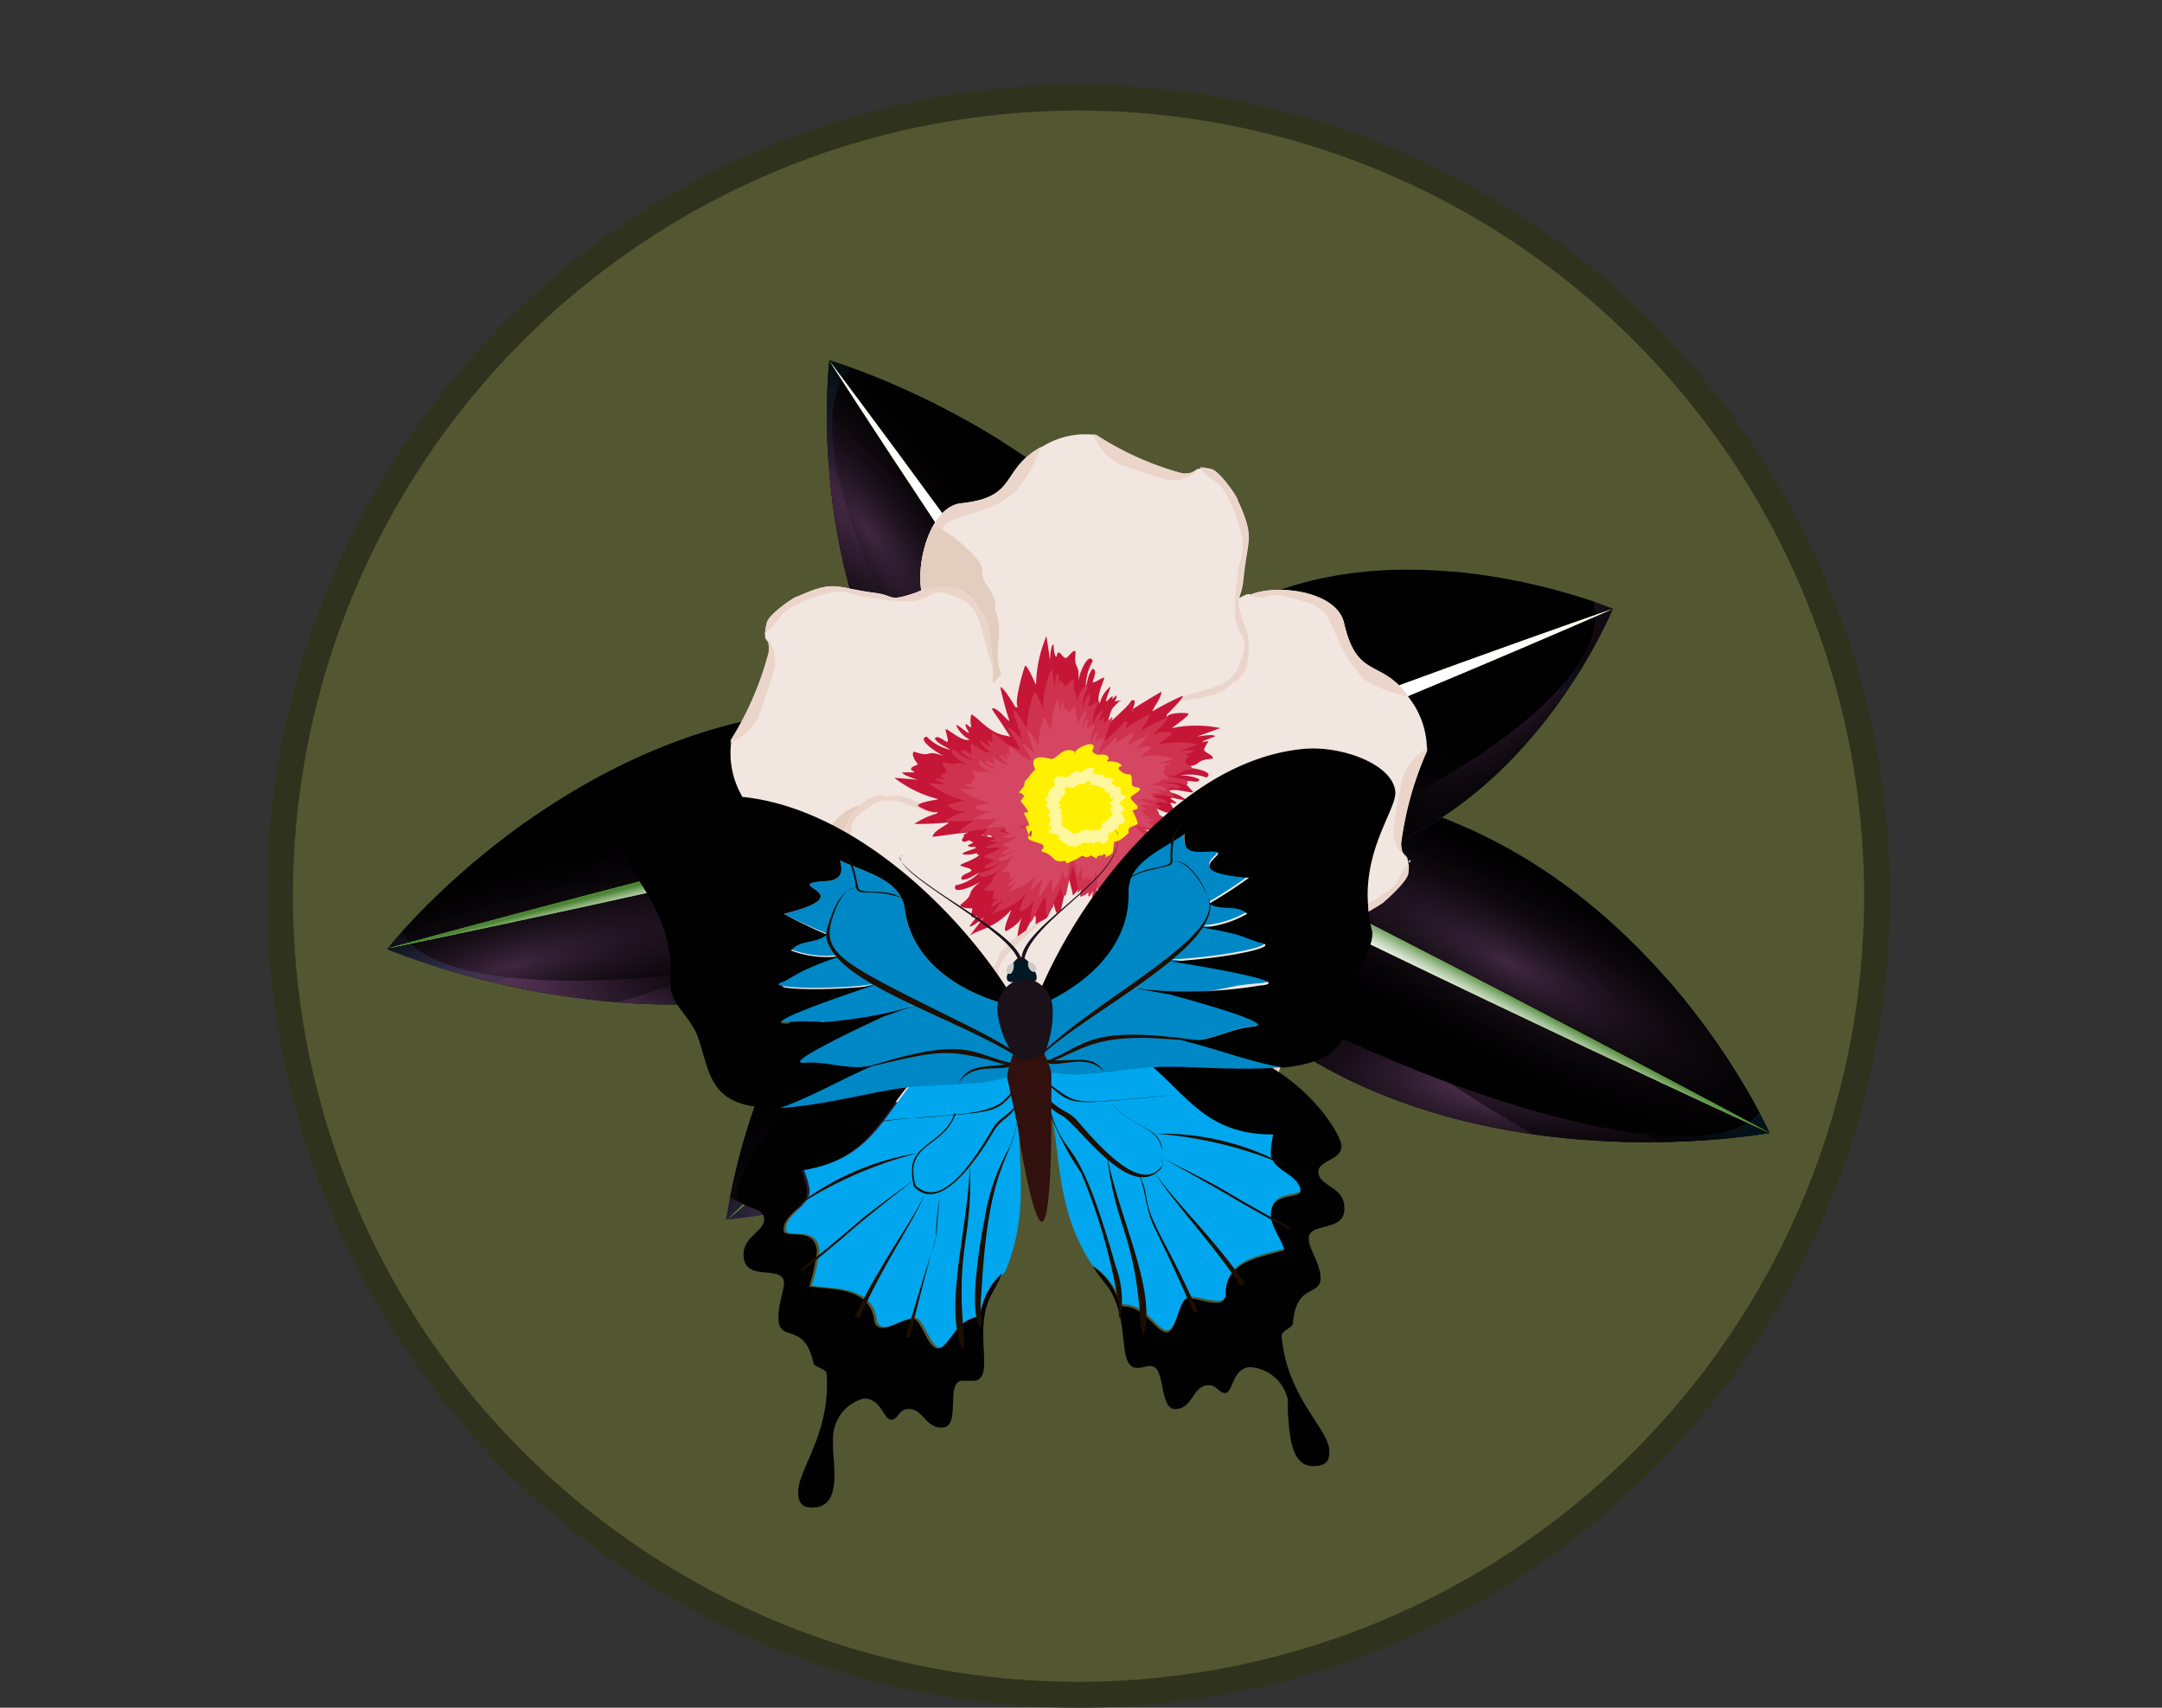 <svg xmlns="http://www.w3.org/2000/svg" xmlns:xlink="http://www.w3.org/1999/xlink" viewBox="0 0 83.47 65.93"><rect x="0" y="0" width="83.47" height="65.93" fill="#333333" stroke="none"/><defs><style>.cls-1{fill:none;}.cls-2{isolation:isolate;}.cls-3{fill:#2f331d;}.cls-4{fill:#525731;}.cls-5{clip-path:url(#clip-path);}.cls-6{fill:#689f24;}.cls-23,.cls-7{fill:#80d12f;}.cls-7{opacity:0.7;}.cls-26,.cls-27,.cls-43,.cls-44,.cls-60,.cls-61,.cls-78,.cls-79,.cls-8,.cls-9{mix-blend-mode:soft-light;}.cls-8{fill:url(#linear-gradient);}.cls-9{fill:url(#linear-gradient-2);}.cls-10,.cls-11,.cls-12,.cls-14,.cls-15,.cls-16,.cls-18,.cls-19,.cls-20,.cls-22,.cls-28,.cls-29,.cls-30,.cls-32,.cls-33,.cls-34,.cls-36,.cls-37,.cls-38,.cls-40,.cls-45,.cls-46,.cls-47,.cls-49,.cls-50,.cls-51,.cls-53,.cls-54,.cls-55,.cls-57,.cls-62,.cls-63,.cls-64,.cls-66,.cls-67,.cls-68,.cls-70,.cls-71,.cls-72,.cls-74,.cls-80,.cls-81,.cls-82,.cls-84,.cls-85,.cls-86,.cls-88,.cls-89,.cls-90{opacity:0.5;}.cls-10,.cls-11,.cls-12,.cls-14,.cls-15,.cls-16,.cls-18,.cls-19,.cls-20,.cls-28,.cls-29,.cls-30,.cls-32,.cls-33,.cls-34,.cls-36,.cls-37,.cls-38,.cls-45,.cls-46,.cls-47,.cls-49,.cls-50,.cls-51,.cls-53,.cls-54,.cls-55,.cls-62,.cls-63,.cls-64,.cls-66,.cls-67,.cls-68,.cls-70,.cls-71,.cls-72,.cls-80,.cls-81,.cls-82,.cls-84,.cls-85,.cls-86,.cls-88,.cls-89,.cls-90{mix-blend-mode:screen;}.cls-10{fill:url(#radial-gradient);}.cls-11{fill:url(#radial-gradient-2);}.cls-12{fill:url(#radial-gradient-3);}.cls-13,.cls-17,.cls-21,.cls-22,.cls-31,.cls-35,.cls-39,.cls-40,.cls-48,.cls-52,.cls-56,.cls-57,.cls-65,.cls-69,.cls-73,.cls-74,.cls-83,.cls-87,.cls-91{mix-blend-mode:color-dodge;}.cls-13{fill:url(#radial-gradient-4);}.cls-14{fill:url(#radial-gradient-5);}.cls-15{fill:url(#radial-gradient-6);}.cls-16{fill:url(#radial-gradient-7);}.cls-17{fill:url(#radial-gradient-8);}.cls-18{fill:url(#radial-gradient-9);}.cls-19{fill:url(#radial-gradient-10);}.cls-20{fill:url(#radial-gradient-11);}.cls-21{fill:url(#radial-gradient-12);}.cls-22{fill:url(#radial-gradient-13);}.cls-24,.cls-41,.cls-58,.cls-75,.cls-92{mix-blend-mode:multiply;}.cls-24{fill:url(#linear-gradient-3);}.cls-25{clip-path:url(#clip-path-2);}.cls-26{fill:url(#linear-gradient-4);}.cls-27{fill:url(#linear-gradient-5);}.cls-28{fill:url(#radial-gradient-14);}.cls-29{fill:url(#radial-gradient-15);}.cls-30{fill:url(#radial-gradient-16);}.cls-31{fill:url(#radial-gradient-17);}.cls-32{fill:url(#radial-gradient-18);}.cls-33{fill:url(#radial-gradient-19);}.cls-34{fill:url(#radial-gradient-20);}.cls-35{fill:url(#radial-gradient-21);}.cls-36{fill:url(#radial-gradient-22);}.cls-37{fill:url(#radial-gradient-23);}.cls-38{fill:url(#radial-gradient-24);}.cls-39{fill:url(#radial-gradient-25);}.cls-40{fill:url(#radial-gradient-26);}.cls-41{fill:url(#linear-gradient-6);}.cls-42{clip-path:url(#clip-path-3);}.cls-43{fill:url(#linear-gradient-7);}.cls-44{fill:url(#linear-gradient-8);}.cls-45{fill:url(#radial-gradient-27);}.cls-46{fill:url(#radial-gradient-28);}.cls-47{fill:url(#radial-gradient-29);}.cls-48{fill:url(#radial-gradient-30);}.cls-49{fill:url(#radial-gradient-31);}.cls-50{fill:url(#radial-gradient-32);}.cls-51{fill:url(#radial-gradient-33);}.cls-52{fill:url(#radial-gradient-34);}.cls-53{fill:url(#radial-gradient-35);}.cls-54{fill:url(#radial-gradient-36);}.cls-55{fill:url(#radial-gradient-37);}.cls-56{fill:url(#radial-gradient-38);}.cls-57{fill:url(#radial-gradient-39);}.cls-58{fill:url(#linear-gradient-9);}.cls-59{clip-path:url(#clip-path-4);}.cls-60{fill:url(#linear-gradient-10);}.cls-61{fill:url(#linear-gradient-11);}.cls-62{fill:url(#radial-gradient-40);}.cls-63{fill:url(#radial-gradient-41);}.cls-64{fill:url(#radial-gradient-42);}.cls-65{fill:url(#radial-gradient-43);}.cls-66{fill:url(#radial-gradient-44);}.cls-67{fill:url(#radial-gradient-45);}.cls-68{fill:url(#radial-gradient-46);}.cls-69{fill:url(#radial-gradient-47);}.cls-70{fill:url(#radial-gradient-48);}.cls-71{fill:url(#radial-gradient-49);}.cls-72{fill:url(#radial-gradient-50);}.cls-73{fill:url(#radial-gradient-51);}.cls-74{fill:url(#radial-gradient-52);}.cls-75{fill:url(#linear-gradient-12);}.cls-76{clip-path:url(#clip-path-5);}.cls-77{fill:#528520;}.cls-78{fill:url(#linear-gradient-13);}.cls-79{fill:url(#linear-gradient-14);}.cls-80{fill:url(#radial-gradient-53);}.cls-81{fill:url(#radial-gradient-54);}.cls-82{fill:url(#radial-gradient-55);}.cls-83{fill:url(#radial-gradient-56);}.cls-84{fill:url(#radial-gradient-57);}.cls-85{fill:url(#radial-gradient-58);}.cls-86{fill:url(#radial-gradient-59);}.cls-87{fill:url(#radial-gradient-60);}.cls-88{fill:url(#radial-gradient-61);}.cls-89{fill:url(#radial-gradient-62);}.cls-90{fill:url(#radial-gradient-63);}.cls-91{fill:url(#radial-gradient-64);}.cls-92{fill:url(#linear-gradient-15);}.cls-93{fill:#ebd5cb;}.cls-100,.cls-93,.cls-94,.cls-95,.cls-96,.cls-97,.cls-98,.cls-99{fill-rule:evenodd;}.cls-94{fill:#f1e6e0;}.cls-95{fill:#e2cdbe;}.cls-96{fill:#c51638;}.cls-97{fill:#cf324f;}.cls-98{fill:#d44661;}.cls-99{fill:#fff100;}.cls-100{fill:#fff79d;}.cls-101{fill:#00a7ee;}.cls-102{fill:#010101;}.cls-103{fill:#1e0e00;}.cls-104{fill:#0088c6;}.cls-105{fill:#31100d;}.cls-106{fill:#031825;}.cls-107{fill:#cdcac5;}.cls-108{fill:#1a1119;}</style><clipPath id="clip-path" transform="translate(10.32 3.28)"><path class="cls-1" d="M41.61,38.34C49.18,42.1,58,40.46,58,40.46S54.59,32.73,47,29s-16.4-2.12-16.4-2.12S34.05,34.58,41.61,38.34Z"/></clipPath><linearGradient id="linear-gradient" x1="-318.87" y1="-152.15" x2="-312.51" y2="-152.15" gradientTransform="translate(-240.2 242.28) rotate(118.2)" gradientUnits="userSpaceOnUse"><stop offset="0" stop-color="#00244d"/><stop offset="1" stop-color="#adbd22"/></linearGradient><linearGradient id="linear-gradient-2" x1="-323.74" y1="-152.15" x2="-317.9" y2="-152.15" gradientTransform="translate(-240.2 242.28) rotate(118.2)" gradientUnits="userSpaceOnUse"><stop offset="0" stop-color="#37589b"/><stop offset="0.14" stop-color="#405f9d"/><stop offset="0.38" stop-color="#5971a2"/><stop offset="0.68" stop-color="#8290ab"/><stop offset="1" stop-color="#b5b5b5"/></linearGradient><radialGradient id="radial-gradient" cx="-1171.05" cy="62.34" r="4.35" gradientTransform="matrix(-0.2, 0.26, -0.82, -0.54, -140.9, 373.73)" gradientUnits="userSpaceOnUse"><stop offset="0" stop-color="#00384e"/><stop offset="0.02" stop-color="#00354a"/><stop offset="0.15" stop-color="#00222f"/><stop offset="0.29" stop-color="#00131a"/><stop offset="0.46" stop-color="#00080b"/><stop offset="0.65" stop-color="#000203"/><stop offset="0.95"/></radialGradient><radialGradient id="radial-gradient-2" cx="-895.78" cy="78.73" r="6.03" gradientTransform="matrix(-0.27, 0.28, -1.19, -0.98, -114.2, 358.9)" gradientUnits="userSpaceOnUse"><stop offset="0.23" stop-color="#00384e"/><stop offset="0.24" stop-color="#00374d"/><stop offset="0.55" stop-color="#001923"/><stop offset="0.8" stop-color="#00070a"/><stop offset="0.95"/></radialGradient><radialGradient id="radial-gradient-3" cx="-1166.58" cy="113.54" r="4.3" gradientTransform="matrix(-0.23, 0.24, -0.75, -0.62, -147.98, 379.35)" gradientUnits="userSpaceOnUse"><stop offset="0.18" stop-color="#00384e"/><stop offset="0.19" stop-color="#00354a"/><stop offset="0.3" stop-color="#00222f"/><stop offset="0.42" stop-color="#00131a"/><stop offset="0.55" stop-color="#00080b"/><stop offset="0.7" stop-color="#000203"/><stop offset="0.95"/></radialGradient><radialGradient id="radial-gradient-4" cx="-1171.91" cy="63.97" r="18.76" gradientTransform="matrix(-0.2, 0.26, -0.82, -0.54, -140.9, 373.73)" gradientUnits="userSpaceOnUse"><stop offset="0" stop-color="#804d82"/><stop offset="0.06" stop-color="#693f6b"/><stop offset="0.17" stop-color="#492c4a"/><stop offset="0.28" stop-color="#2e1c2f"/><stop offset="0.4" stop-color="#1a0f1a"/><stop offset="0.53" stop-color="#0b070b"/><stop offset="0.69" stop-color="#030203"/><stop offset="0.95"/></radialGradient><radialGradient id="radial-gradient-5" cx="-841.03" cy="-266.81" r="4.35" gradientTransform="matrix(-0.01, 0.32, -1, -0.04, -224.51, 297.22)" xlink:href="#radial-gradient"/><radialGradient id="radial-gradient-6" cx="-707.27" cy="-135.53" r="6.03" gradientTransform="matrix(-0.06, 0.37, -1.58, -0.23, -211.31, 270.42)" xlink:href="#radial-gradient-2"/><radialGradient id="radial-gradient-7" cx="-949.86" cy="-226.28" r="4.3" gradientTransform="matrix(-0.06, 0.31, -0.99, -0.15, -226.47, 303.81)" xlink:href="#radial-gradient-3"/><radialGradient id="radial-gradient-8" cx="-841.89" cy="-265.18" r="18.76" gradientTransform="matrix(-0.01, 0.32, -1, -0.04, -224.51, 297.22)" xlink:href="#radial-gradient-4"/><radialGradient id="radial-gradient-9" cx="-1212.33" cy="49.92" r="4.35" gradientTransform="matrix(-0.17, 0.28, -2.47, -1.29, -37.83, 431.74)" xlink:href="#radial-gradient"/><radialGradient id="radial-gradient-10" cx="-903.38" cy="-34.46" r="6.03" gradientTransform="matrix(-0.19, 0.33, -1.42, -0.68, -162.77, 315.16)" xlink:href="#radial-gradient-2"/><radialGradient id="radial-gradient-11" cx="-1171.8" cy="-58.9" r="7.58" gradientTransform="matrix(-0.15, 0.29, -0.9, -0.41, -194.21, 338.82)" xlink:href="#radial-gradient-3"/><radialGradient id="radial-gradient-12" cx="-1453.55" cy="-13.28" r="18.76" gradientTransform="matrix(-0.14, 0.24, -0.88, -0.46, -179.88, 370.19)" xlink:href="#radial-gradient-4"/><radialGradient id="radial-gradient-13" cx="-1454.02" cy="-27.66" r="18.76" gradientTransform="matrix(-0.14, 0.24, -0.88, -0.46, -179.88, 370.19)" xlink:href="#radial-gradient-4"/><linearGradient id="linear-gradient-3" x1="-318.8" y1="-151.45" x2="-317.42" y2="-151.45" gradientTransform="translate(-240.2 242.28) rotate(118.2)" gradientUnits="userSpaceOnUse"><stop offset="0" stop-color="#4c8534"/><stop offset="0.14" stop-color="#78a365"/><stop offset="0.29" stop-color="#a1bf94"/><stop offset="0.44" stop-color="#c3d6ba"/><stop offset="0.58" stop-color="#dde8d8"/><stop offset="0.73" stop-color="#f0f5ee"/><stop offset="0.87" stop-color="#fbfcfb"/><stop offset="1" stop-color="#fff"/></linearGradient><clipPath id="clip-path-2" transform="translate(10.32 3.28)"><path class="cls-1" d="M21.11,34.89c-8.31,2-16.48-1.53-16.48-1.53s5.29-6.76,13.6-8.76,16.48,1.52,16.48,1.52S29.42,32.89,21.11,34.89Z"/></clipPath><linearGradient id="linear-gradient-4" x1="-134.04" y1="194.39" x2="-127.96" y2="194.39" gradientTransform="matrix(0.25, 0.97, 0.97, -0.25, -134.89, 207.99)" xlink:href="#linear-gradient"/><linearGradient id="linear-gradient-5" x1="-139.03" y1="194.39" x2="-133.46" y2="194.39" gradientTransform="matrix(0.25, 0.97, 0.97, -0.25, -134.89, 207.99)" xlink:href="#linear-gradient-2"/><radialGradient id="radial-gradient-14" cx="-696.83" cy="288.9" r="4.35" gradientTransform="matrix(0.13, 0.3, 0.93, -0.34, -158.53, 338.12)" xlink:href="#radial-gradient"/><radialGradient id="radial-gradient-15" cx="-430.21" cy="209.07" r="6.03" gradientTransform="matrix(0.19, 0.33, 1.41, -0.69, -181.15, 316.99)" xlink:href="#radial-gradient-2"/><radialGradient id="radial-gradient-16" cx="-611.56" cy="318.5" r="4.3" gradientTransform="matrix(0.16, 0.28, 0.88, -0.44, -153.34, 343.41)" xlink:href="#radial-gradient-3"/><radialGradient id="radial-gradient-17" cx="-697.69" cy="290.54" r="18.76" gradientTransform="matrix(0.13, 0.3, 0.93, -0.34, -158.53, 338.12)" xlink:href="#radial-gradient-4"/><radialGradient id="radial-gradient-18" cx="-799.91" cy="13.1" r="4.35" gradientTransform="matrix(-0.07, 0.31, 0.99, 0.18, -59.58, 281.35)" xlink:href="#radial-gradient"/><radialGradient id="radial-gradient-19" cx="-590.23" cy="38.43" r="6.03" gradientTransform="matrix(-0.03, 0.37, 1.59, 0.12, -65.12, 250.82)" xlink:href="#radial-gradient-2"/><radialGradient id="radial-gradient-20" cx="-809.55" cy="48.35" r="4.3" gradientTransform="matrix(-0.03, 0.32, 1, 0.07, -57.62, 288.02)" xlink:href="#radial-gradient-3"/><radialGradient id="radial-gradient-21" cx="-800.77" cy="14.73" r="18.76" gradientTransform="matrix(-0.07, 0.31, 0.99, 0.18, -59.58, 281.35)" xlink:href="#radial-gradient-4"/><radialGradient id="radial-gradient-22" cx="-804.4" cy="135.72" r="4.35" gradientTransform="matrix(0.09, 0.31, 2.73, -0.71, -274.3, 370.77)" xlink:href="#radial-gradient"/><radialGradient id="radial-gradient-23" cx="-577.11" cy="119.91" r="6.03" gradientTransform="matrix(0.1, 0.36, 1.55, -0.36, -121.6, 284.83)" xlink:href="#radial-gradient-2"/><radialGradient id="radial-gradient-24" cx="-807.14" cy="189.77" r="7.58" gradientTransform="matrix(0.07, 0.31, 0.98, -0.2, -97.13, 315.09)" xlink:href="#radial-gradient-3"/><radialGradient id="radial-gradient-25" cx="-975.28" cy="228.57" r="18.76" gradientTransform="matrix(0.08, 0.26, 0.97, -0.25, -120.29, 341.26)" xlink:href="#radial-gradient-4"/><radialGradient id="radial-gradient-26" cx="-975.76" cy="214.19" r="18.76" gradientTransform="matrix(0.08, 0.26, 0.97, -0.25, -120.29, 341.26)" xlink:href="#radial-gradient-4"/><linearGradient id="linear-gradient-6" x1="-134.03" y1="195.1" x2="-133" y2="195.1" gradientTransform="matrix(0.25, 0.97, 0.97, -0.25, -134.89, 207.99)" xlink:href="#linear-gradient-3"/><clipPath id="clip-path-3" transform="translate(10.32 3.28)"><path class="cls-1" d="M32.85,37.56c-6.14,5.55-15.13,6.24-15.13,6.24s1-8.3,7.13-13.85S40,23.71,40,23.71,39,32,32.85,37.56Z"/></clipPath><linearGradient id="linear-gradient-7" x1="51.26" y1="329.57" x2="57.85" y2="329.57" gradientTransform="matrix(0.7, 0.72, 0.72, -0.7, -243.42, 226.61)" xlink:href="#linear-gradient"/><linearGradient id="linear-gradient-8" x1="46.38" y1="329.56" x2="52.42" y2="329.56" gradientTransform="matrix(0.7, 0.72, 0.72, -0.7, -243.42, 226.61)" xlink:href="#linear-gradient-2"/><radialGradient id="radial-gradient-27" cx="-25.54" cy="463.5" r="4.35" gradientTransform="matrix(0.27, 0.2, 0.63, -0.73, -250.46, 376.78)" xlink:href="#radial-gradient"/><radialGradient id="radial-gradient-28" cx="183.81" cy="301.15" r="6.03" gradientTransform="matrix(0.34, 0.2, 0.85, -1.25, -280.25, 367.77)" xlink:href="#radial-gradient-2"/><radialGradient id="radial-gradient-29" cx="111.91" cy="464.65" r="4.3" gradientTransform="matrix(0.29, 0.17, 0.53, -0.79, -242.03, 379.96)" xlink:href="#radial-gradient-3"/><radialGradient id="radial-gradient-30" cx="-26.4" cy="465.14" r="18.76" gradientTransform="matrix(0.27, 0.2, 0.63, -0.73, -250.46, 376.78)" xlink:href="#radial-gradient-4"/><radialGradient id="radial-gradient-31" cx="-508.29" cy="281.38" r="4.35" gradientTransform="matrix(0.11, 0.3, 0.95, -0.3, -192.85, 280.17)" xlink:href="#radial-gradient"/><radialGradient id="radial-gradient-32" cx="-275" cy="200.15" r="6.03" gradientTransform="matrix(0.17, 0.34, 1.45, -0.62, -214.36, 258.75)" xlink:href="#radial-gradient-2"/><radialGradient id="radial-gradient-33" cx="-429.86" cy="304.43" r="4.3" gradientTransform="matrix(0.15, 0.29, 0.91, -0.4, -188.5, 286.99)" xlink:href="#radial-gradient-3"/><radialGradient id="radial-gradient-34" cx="-509.15" cy="283.02" r="18.76" gradientTransform="matrix(0.11, 0.3, 0.95, -0.3, -192.85, 280.17)" xlink:href="#radial-gradient-4"/><radialGradient id="radial-gradient-35" cx="-191.66" cy="205.42" r="4.35" gradientTransform="matrix(0.24, 0.22, 1.99, -1.87, -332.72, 458.85)" xlink:href="#radial-gradient"/><radialGradient id="radial-gradient-36" cx="-70.92" cy="248.01" r="6.03" gradientTransform="matrix(0.28, 0.27, 1.16, -1.02, -246.57, 313.57)" xlink:href="#radial-gradient-2"/><radialGradient id="radial-gradient-37" cx="-228.18" cy="399.23" r="7.58" gradientTransform="matrix(0.23, 0.24, 0.75, -0.62, -209.34, 329.7)" xlink:href="#radial-gradient-3"/><radialGradient id="radial-gradient-38" cx="-261.47" cy="426.19" r="18.76" gradientTransform="matrix(0.21, 0.19, 0.71, -0.66, -215.07, 363.02)" xlink:href="#radial-gradient-4"/><radialGradient id="radial-gradient-39" cx="-261.94" cy="411.81" r="18.76" gradientTransform="matrix(0.21, 0.19, 0.71, -0.66, -215.07, 363.02)" xlink:href="#radial-gradient-4"/><linearGradient id="linear-gradient-9" x1="51.34" y1="330.25" x2="52.93" y2="330.25" gradientTransform="matrix(0.7, 0.72, 0.72, -0.7, -243.42, 226.61)" xlink:href="#linear-gradient-3"/><clipPath id="clip-path-4" transform="translate(10.32 3.28)"><path class="cls-1" d="M25.32,25.63c-4.66-6.68-3.62-15-3.62-15s8.59,2.53,13.25,9.2,3.62,15,3.62,15S30,32.3,25.32,25.63Z"/></clipPath><linearGradient id="linear-gradient-10" x1="-181.94" y1="-271.02" x2="-175.31" y2="-271.02" gradientTransform="matrix(-0.84, 0.54, 0.54, 0.84, 25.08, 348.8)" xlink:href="#linear-gradient"/><linearGradient id="linear-gradient-11" x1="-186.97" y1="-271.02" x2="-180.89" y2="-271.02" gradientTransform="matrix(-0.84, 0.54, 0.54, 0.84, 25.08, 348.8)" xlink:href="#linear-gradient-2"/><radialGradient id="radial-gradient-40" cx="-789.22" cy="-313.11" r="4.35" gradientTransform="matrix(-0.26, 0.2, 0.64, 0.71, 22.01, 412.04)" xlink:href="#radial-gradient"/><radialGradient id="radial-gradient-41" cx="-677.89" cy="-165.4" r="6.03" gradientTransform="matrix(-0.28, 0.27, 1.16, 1.02, 36.11, 386.08)" xlink:href="#radial-gradient-2"/><radialGradient id="radial-gradient-42" cx="-914.93" cy="-274.99" r="4.3" gradientTransform="matrix(-0.23, 0.23, 0.73, 0.64, 17.98, 417.97)" xlink:href="#radial-gradient-3"/><radialGradient id="radial-gradient-43" cx="-790.08" cy="-311.48" r="18.76" gradientTransform="matrix(-0.26, 0.2, 0.64, 0.71, 22.01, 412.04)" xlink:href="#radial-gradient-4"/><radialGradient id="radial-gradient-44" cx="81.12" cy="-510.94" r="4.35" gradientTransform="matrix(-0.34, 0.04, 0.13, 0.92, 113.23, 481.51)" xlink:href="#radial-gradient"/><radialGradient id="radial-gradient-45" cx="0.47" cy="-310.37" r="6.03" gradientTransform="matrix(-0.39, 0.09, 0.38, 1.44, 140.16, 467.18)" xlink:href="#radial-gradient-2"/><radialGradient id="radial-gradient-46" cx="-123.76" cy="-507.44" r="4.3" gradientTransform="matrix(-0.33, 0.08, 0.24, 0.9, 105.4, 485.14)" xlink:href="#radial-gradient-3"/><radialGradient id="radial-gradient-47" cx="80.26" cy="-509.3" r="18.76" gradientTransform="matrix(-0.34, 0.04, 0.13, 0.92, 113.23, 481.51)" xlink:href="#radial-gradient-4"/><radialGradient id="radial-gradient-48" cx="-717.64" cy="-77.1" r="4.35" gradientTransform="matrix(-0.28, 0.18, 1.59, 2.18, -48.95, 320.06)" xlink:href="#radial-gradient"/><radialGradient id="radial-gradient-49" cx="-456.51" cy="-258.7" r="6.03" gradientTransform="matrix(-0.34, 0.2, 0.85, 1.25, 88.06, 428.5)" xlink:href="#radial-gradient-2"/><radialGradient id="radial-gradient-50" cx="-618.89" cy="-408.48" r="7.58" gradientTransform="matrix(-0.29, 0.16, 0.51, 0.8, 64.23, 457.85)" xlink:href="#radial-gradient-3"/><radialGradient id="radial-gradient-51" cx="-872.45" cy="-373.37" r="18.76" gradientTransform="matrix(-0.24, 0.15, 0.56, 0.77, 30.75, 446.6)" xlink:href="#radial-gradient-4"/><radialGradient id="radial-gradient-52" cx="-872.93" cy="-387.74" r="18.76" gradientTransform="matrix(-0.24, 0.15, 0.56, 0.77, 30.75, 446.6)" xlink:href="#radial-gradient-4"/><linearGradient id="linear-gradient-12" x1="-182.32" y1="-270.34" x2="-180.83" y2="-270.34" gradientTransform="matrix(-0.84, 0.54, 0.54, 0.84, 25.08, 348.8)" xlink:href="#linear-gradient-3"/><clipPath id="clip-path-5" transform="translate(10.32 3.28)"><path class="cls-1" d="M43,29.49c6.16-2.41,8.95-9.27,8.95-9.27s-7.19-3-13.35-.54-8.95,9.26-8.95,9.26S36.84,31.9,43,29.49Z"/></clipPath><linearGradient id="linear-gradient-13" x1="-165.74" y1="-383.6" x2="-159.62" y2="-383.6" gradientTransform="matrix(0.39, 0.92, -0.92, 0.39, -249.2, 325.25)" xlink:href="#linear-gradient"/><linearGradient id="linear-gradient-14" x1="-170.77" y1="-383.6" x2="-165.16" y2="-383.6" gradientTransform="matrix(0.39, 0.92, -0.92, 0.39, -249.2, 325.25)" xlink:href="#linear-gradient-2"/><radialGradient id="radial-gradient-53" cx="-993.88" cy="-431.25" r="4.35" gradientTransform="matrix(0.1, 0.3, -0.76, 0.18, -188.54, 406.04)" xlink:href="#radial-gradient"/><radialGradient id="radial-gradient-54" cx="-884.71" cy="-235.07" r="6.03" gradientTransform="matrix(0.08, 0.36, -1.26, 0.12, -188.39, 379.03)" xlink:href="#radial-gradient-2"/><radialGradient id="radial-gradient-55" cx="-1162.8" cy="-383.39" r="4.3" gradientTransform="matrix(0.07, 0.31, -0.79, 0.07, -187.53, 413.81)" xlink:href="#radial-gradient-3"/><radialGradient id="radial-gradient-56" cx="-994.75" cy="-429.62" r="18.76" gradientTransform="matrix(0.1, 0.3, -0.76, 0.18, -188.54, 406.04)" xlink:href="#radial-gradient-4"/><radialGradient id="radial-gradient-57" cx="92.14" cy="-648.29" r="4.35" gradientTransform="matrix(0.23, 0.22, -0.48, 0.63, -282.25, 407.99)" xlink:href="#radial-gradient"/><radialGradient id="radial-gradient-58" cx="-27.89" cy="-397.07" r="6.03" gradientTransform="matrix(0.24, 0.29, -0.88, 0.87, -295.95, 382.16)" xlink:href="#radial-gradient-2"/><radialGradient id="radial-gradient-59" cx="-159.54" cy="-644.88" r="4.3" gradientTransform="matrix(0.2, 0.25, -0.56, 0.54, -278.89, 415.12)" xlink:href="#radial-gradient-3"/><radialGradient id="radial-gradient-60" cx="91.28" cy="-646.66" r="18.76" gradientTransform="matrix(0.23, 0.22, -0.48, 0.63, -282.25, 407.99)" xlink:href="#radial-gradient-4"/><radialGradient id="radial-gradient-61" cx="-889.1" cy="-121.53" r="4.35" gradientTransform="matrix(0.13, 0.3, -2.06, 0.75, -99.16, 377.97)" xlink:href="#radial-gradient"/><radialGradient id="radial-gradient-62" cx="-591.11" cy="-338.09" r="6.03" gradientTransform="matrix(0.16, 0.34, -1.14, 0.46, -242.08, 381.61)" xlink:href="#radial-gradient-2"/><radialGradient id="radial-gradient-63" cx="-767.92" cy="-537.53" r="7.58" gradientTransform="matrix(0.14, 0.29, -0.71, 0.31, -238.81, 417.79)" xlink:href="#radial-gradient-3"/><radialGradient id="radial-gradient-64" cx="-1072.73" cy="-497.94" r="18.76" gradientTransform="matrix(0.11, 0.25, -0.73, 0.26, -208.94, 428.31)" xlink:href="#radial-gradient-4"/><linearGradient id="linear-gradient-15" x1="-166.09" y1="-383.05" x2="-165.05" y2="-383.05" gradientTransform="matrix(0.39, 0.92, -0.92, 0.39, -249.2, 325.25)" xlink:href="#linear-gradient-3"/></defs><title>left butterfly-icon</title><g class="cls-2"><g id="Layer_1" data-name="Layer 1"><circle class="cls-3" cx="41.64" cy="34.6" r="31.33"/><path class="cls-4" d="M31.33,61.65A30.33,30.33,0,1,1,61.65,31.33,30.36,30.36,0,0,1,31.33,61.65Z" transform="translate(10.32 3.28)"/><g class="cls-5"><path class="cls-6" d="M41.61,38.34C49.18,42.1,58,40.46,58,40.46S54.59,32.73,47,29s-16.4-2.12-16.4-2.12S34.05,34.58,41.61,38.34Z" transform="translate(10.32 3.28)"/><path class="cls-7" d="M48.37,35.69c2-2.08,3.27-3.34,3.27-3.34s-1.09,1.36-2.9,3.53Zm-1.56-.78C48.78,32.55,50,31,50,31s-1.39,1.39-3.58,3.66Zm3.93,2C52.22,35.09,53.09,34,53.09,34s-1,1-2.66,2.71Zm2,1c1.14-1.38,1.8-2.2,1.8-2.2s-.76.76-2,2.08ZM44.9,34c2.06-2.46,3.32-4,3.32-4s-1.46,1.45-3.73,3.82Zm9.8,4.87c.88-1.08,1.38-1.7,1.38-1.7l-1.58,1.6ZM37.62,30.35c1.56-1.88,2.49-3,2.49-3S39,28.39,37.29,30.19ZM34.11,28.6l1.52-1.87s-.64.64-1.74,1.76Zm1.74.86c1.31-1.58,2.07-2.53,2.07-2.53s-.89.88-2.35,2.39Zm3.54,1.76c1.81-2.17,2.9-3.53,2.9-3.53S41,29,39,31ZM43,33c2.06-2.46,3.32-4,3.32-4s-1.46,1.46-3.73,3.82Zm-1.84-.91c2-2.37,3.18-3.86,3.18-3.86S43,29.65,40.8,31.93Z" transform="translate(10.32 3.28)"/><path class="cls-7" d="M47.77,35.35c-.95,2.6-1.57,4.19-1.57,4.19s.44-1.68,1.2-4.38Zm-2.33-1.16C44.6,37.14,44.12,39,44.12,39s.68-1.75,1.71-4.59Zm4,2c-.62,2.21-1,3.55-1,3.55s.49-1.27,1.28-3.4Zm2.06,1c-.47,1.72-.74,2.73-.74,2.73s.37-1,1-2.61Zm-8-4c-.87,3.06-1.37,5-1.37,5s.71-1.84,1.78-4.79Zm10,5c-.36,1.34-.56,2.11-.56,2.11s.29-.73.76-2ZM36.33,29.67c-.65,2.33-.92,3.58-.92,3.58s.42-1.17,1.24-3.41ZM32.93,28a4.47,4.47,0,0,0-.31,1.77,7.45,7.45,0,0,1,.52-1.66Zm1.68.83A21.5,21.5,0,0,0,34,31.58s.22-.75.92-2.63Zm3.45,1.72c-.76,2.7-1.09,4.19-1.09,4.19l1.46-4Zm3.6,1.79c-.87,3.06-1.37,5-1.37,5s.71-1.83,1.78-4.79Zm-1.82-.91c-.83,2.94-1.31,4.79-1.31,4.79s.68-1.75,1.71-4.59Z" transform="translate(10.32 3.28)"/><path class="cls-8" d="M58,40.46l0-.07L30.71,26.84h-.08s3.42,7.73,11,11.49S58,40.46,58,40.46Z" transform="translate(10.32 3.28)"/><path class="cls-9" d="M58,40.39C57.63,39.62,54.18,32.53,47,29S31.6,26.69,30.71,26.84Z" transform="translate(10.32 3.28)"/><path class="cls-10" d="M38.74,37.28c2,1.29,4,1.83,4.44,1.21s-.74-2.18-2.71-3.47-4-1.83-4.43-1.21S36.76,36,38.74,37.28Z" transform="translate(10.32 3.28)"/><path class="cls-11" d="M30.86,32.41c4,3.28,7.92,5.18,8.82,4.24S38.08,32.31,34.1,29s-7.92-5.18-8.82-4.25S26.89,29.14,30.86,32.41Z" transform="translate(10.32 3.28)"/><path class="cls-12" d="M34.79,34.16c1.77,1.48,3.65,2.23,4.19,1.67s-.44-2.22-2.21-3.7-3.65-2.23-4.19-1.67S33,32.68,34.79,34.16Z" transform="translate(10.32 3.28)"/><path class="cls-13" d="M34.72,39.93c8.51,5.56,17.07,7.89,19.12,5.2s-3.19-9.38-11.7-14.95S25.07,22.29,23,25,26.21,34.36,34.72,39.93Z" transform="translate(10.32 3.28)"/><path class="cls-14" d="M55.87,42.21c2.42.1,4.4-.44,4.44-1.21S58.42,39.54,56,39.45s-4.4.44-4.44,1.21S53.46,42.11,55.87,42.21Z" transform="translate(10.32 3.28)"/><path class="cls-15" d="M46.41,42.06c5.26.77,9.69.39,9.89-.85s-3.88-2.85-9.14-3.62-9.68-.39-9.89.85S41.15,41.3,46.41,42.06Z" transform="translate(10.32 3.28)"/><path class="cls-16" d="M50.73,41.56c2.35.36,4.37,0,4.5-.69s-1.67-1.64-4-2-4.37,0-4.5.7S48.38,41.2,50.73,41.56Z" transform="translate(10.32 3.28)"/><path class="cls-17" d="M54,46.45c10.4.42,19-1.91,19.12-5.2S65,35,54.59,34.53s-19,1.91-19.12,5.2S43.63,46,54,46.45Z" transform="translate(10.32 3.28)"/><path class="cls-18" d="M41.8,32.73c5.95,3.1,11.1,5.07,11.5,4.41s-4.09-3.72-10-6.82-11.1-5.07-11.5-4.41S35.85,29.64,41.8,32.73Z" transform="translate(10.32 3.28)"/><path class="cls-19" d="M53.62,40.73c4.72,2.28,9,3.23,9.67,2.12s-2.7-3.85-7.41-6.13-9-3.23-9.67-2.12S48.9,38.45,53.62,40.73Z" transform="translate(10.32 3.28)"/><path class="cls-20" d="M34.5,30.47c3.78,1.71,7.36,2.14,8,.94s-1.92-3.56-5.7-5.27-7.36-2.14-8-.94S30.72,28.76,34.5,30.47Z" transform="translate(10.32 3.28)"/><path class="cls-21" d="M38.6,35.39c9.08,4.73,17.65,6.57,19.14,4.1S53.09,31.2,44,26.47,26.36,19.9,24.87,22.36,29.53,30.66,38.6,35.39Z" transform="translate(10.32 3.28)"/><path class="cls-22" d="M51.26,41.83c9.08,4.73,17.65,6.57,19.14,4.11s-4.66-8.29-13.73-13S39,26.35,37.53,28.81,42.19,37.11,51.26,41.83Z" transform="translate(10.32 3.28)"/></g><path class="cls-23" d="M29.19,26.57l4.34,2.17C46.94,35.41,58,40.46,58,40.46S47.34,34.71,33.93,28l-4.35-2.15Z" transform="translate(10.32 3.28)"/><path class="cls-24" d="M29.19,26.57l4.34,2.17C46.94,35.41,58,40.46,58,40.46S47.34,34.71,33.93,28l-4.35-2.15Z" transform="translate(10.32 3.28)"/><g class="cls-25"><path class="cls-6" d="M21.11,34.89c-8.31,2-16.48-1.53-16.48-1.53s5.29-6.76,13.6-8.76,16.48,1.52,16.48,1.52S29.42,32.89,21.11,34.89Z" transform="translate(10.32 3.28)"/><path class="cls-7" d="M14.82,30.94c-1.21-2.51-1.92-4.07-1.92-4.07s.91,1.5,2.33,4Zm2.56-.62C15.84,27.64,14.84,26,14.84,26s.78,1.72,2.1,4.45ZM13,31.38c-1.17-2-1.89-3.22-1.89-3.22s.57,1.24,1.55,3.3Zm-2.27.54c-.91-1.56-1.46-2.46-1.46-2.46s.43.94,1.18,2.53Zm8.79-2.11c-1.6-2.8-2.65-4.53-2.65-4.53s.82,1.8,2.2,4.64Zm-11,2.65c-.71-1.21-1.13-1.9-1.13-1.9s.33.72.91,2Zm18.9-4.55c-1.23-2.13-2-3.4-2-3.4S26,25.83,27,28Zm3.73-.9c-.78-1.33-1.24-2.09-1.24-2.09s.36.79,1,2.15Zm-1.84.44c-1-1.79-1.67-2.84-1.67-2.84s.5,1.09,1.37,2.91Zm-3.79.91c-1.42-2.46-2.33-4-2.33-4s.71,1.56,1.92,4.06Zm-4,1c-1.6-2.8-2.65-4.53-2.65-4.53s.82,1.8,2.2,4.64Zm2-.48C22,26.15,21,24.5,21,24.5s.78,1.72,2.1,4.45Z" transform="translate(10.32 3.28)"/><path class="cls-7" d="M16.3,30.55c.05,2.79,0,4.51,0,4.51s-.2-1.68-.45-4.42ZM18,30.13c.28,3,.5,4.83.5,4.83s0-1.9-.06-4.94Zm-4.32,1c.22,2.24.38,3.58.38,3.58s0-1.38,0-3.66Zm-2.19.53c.17,1.73.29,2.74.29,2.74s0-1,0-2.81Zm8.61-2.07c.29,3.1.51,5,.51,5s0-2-.06-5.15ZM9.34,32.22c.14,1.35.23,2.12.23,2.12s0-.79,0-2.17ZM28.1,27.71c.23,2.36.34,3.59.34,3.59s.06-1.26,0-3.67ZM32,26.78A7.2,7.2,0,0,1,32,28.51a4.46,4.46,0,0,0,.15-1.78ZM30,27.24c.2,2,.22,2.76.22,2.76a21.11,21.11,0,0,0,.08-2.83Zm-3.89.94c.26,2.74.4,4.21.4,4.21s.06-1.52,0-4.31Zm-4,1c.29,3.1.51,5,.51,5s0-2-.06-5.15Zm2-.49c.28,3,.5,4.84.5,4.84s0-1.9-.06-4.94Z" transform="translate(10.32 3.28)"/><path class="cls-26" d="M4.63,33.37l.05-.06,29.95-7.2.08,0s-5.29,6.76-13.6,8.76S4.63,33.37,4.63,33.37Z" transform="translate(10.32 3.28)"/><path class="cls-27" d="M4.69,33.3c.54-.67,5.7-6.81,13.55-8.69s15.58,1.15,16.4,1.49Z" transform="translate(10.32 3.28)"/><path class="cls-28" d="M24.18,34.5c-2.25.82-4.31.91-4.61.2s1.27-2,3.52-2.78,4.31-.91,4.62-.2S26.42,33.68,24.18,34.5Z" transform="translate(10.32 3.28)"/><path class="cls-29" d="M33.07,31.49c-4.7,2.31-9,3.3-9.65,2.2s2.66-3.87,7.36-6.18,9-3.3,9.65-2.2S37.77,29.17,33.07,31.49Z" transform="translate(10.32 3.28)"/><path class="cls-30" d="M28.81,32.32c-2.1,1.05-4.11,1.37-4.5.71s1-2.06,3.1-3.11,4.11-1.37,4.5-.71S30.91,31.27,28.81,32.32Z" transform="translate(10.32 3.28)"/><path class="cls-31" d="M27.41,37.95c-9.69,3.54-18.6,3.94-19.9.87s5.49-8.42,15.17-12,18.6-3.94,19.9-.87S37.1,34.4,27.41,37.95Z" transform="translate(10.32 3.28)"/><path class="cls-32" d="M6.27,35.54c-2.37-.43-4.16-1.39-4-2.14s2.21-1,4.58-.57,4.16,1.39,4,2.14S8.64,36,6.27,35.54Z" transform="translate(10.32 3.28)"/><path class="cls-33" d="M15.51,37.46c-5.3-.41-9.51-1.74-9.4-3s4.5-1.92,9.8-1.52,9.51,1.74,9.4,3S20.81,37.86,15.51,37.46Z" transform="translate(10.32 3.28)"/><path class="cls-34" d="M11.43,36c-2.38-.16-4.26-.91-4.2-1.66s2-1.23,4.42-1.06,4.26.91,4.2,1.66S13.81,36.19,11.43,36Z" transform="translate(10.32 3.28)"/><path class="cls-35" d="M7,40.06c-10.22-1.87-17.94-6-17.25-9.24s9.53-4.34,19.74-2.47,17.94,6,17.25,9.24S17.19,41.93,7,40.06Z" transform="translate(10.32 3.28)"/><path class="cls-36" d="M22.36,29.4c-6.57,1.71-12.07,2.5-12.3,1.77S15,28.45,21.55,26.74s12.08-2.5,12.3-1.77S28.93,27.69,22.36,29.4Z" transform="translate(10.32 3.28)"/><path class="cls-37" d="M8.84,34.59c-5.16,1.18-9.61,1.16-9.94-.05s3.6-3.15,8.76-4.34,9.61-1.16,9.94.05S14,33.41,8.84,34.59Z" transform="translate(10.32 3.28)"/><path class="cls-38" d="M30,28.8c-4.11.84-7.7.47-8-.83s2.77-3,6.88-3.88,7.69-.47,8,.83S34.14,28,30,28.8Z" transform="translate(10.32 3.28)"/><path class="cls-39" d="M24.79,32.68c-10,2.61-18.82,2.52-19.65-.2s6.63-7,16.66-9.65,18.82-2.52,19.65.2S34.82,30.07,24.79,32.68Z" transform="translate(10.32 3.28)"/><path class="cls-40" d="M10.84,36.18C.82,38.79-8,38.7-8.8,36s6.64-7,16.66-9.65,18.82-2.52,19.65.2S20.87,33.57,10.84,36.18Z" transform="translate(10.32 3.28)"/></g><path class="cls-23" d="M36.18,26.18l-4.77,1.16c-14.73,3.54-26.78,6-26.78,6s11.83-3.26,26.56-6.8L36,25.43Z" transform="translate(10.32 3.28)"/><path class="cls-41" d="M36.18,26.18l-4.77,1.16c-14.73,3.54-26.78,6-26.78,6s11.83-3.26,26.56-6.8L36,25.43Z" transform="translate(10.32 3.28)"/><g class="cls-42"><path class="cls-6" d="M32.85,37.56c-6.14,5.55-15.13,6.24-15.13,6.24s1-8.3,7.13-13.85S40,23.71,40,23.71,39,32,32.85,37.56Z" transform="translate(10.32 3.28)"/><path class="cls-7" d="M25.27,37c-2.39-1.62-3.84-2.65-3.84-2.65s1.59.89,4.14,2.38Zm1.9-1.71c-2.78-1.63-4.53-2.6-4.53-2.6s1.6,1.13,4.21,2.9Zm-3.27,3c-2.09-1.22-3.36-1.92-3.36-1.92s1.16.82,3.11,2.15Zm-1.68,1.51c-1.62-.94-2.58-1.47-2.58-1.47s.87.62,2.38,1.65Zm6.5-5.87C25.84,32.21,24,31.18,24,31.18s1.67,1.18,4.39,3Zm-8.14,7.35-2-1.14,1.84,1.28Zm14-12.63c-2.21-1.28-3.56-2-3.56-2s1.23.87,3.29,2.28Zm2.76-2.49-2.19-1.25,2,1.4ZM36,27.35c-1.86-1.08-3-1.7-3-1.7s1,.72,2.75,1.9Zm-2.8,2.53C30.62,28.4,29,27.51,29,27.51s1.45,1,3.84,2.65Zm-2.92,2.64c-2.89-1.69-4.72-2.72-4.72-2.72s1.67,1.18,4.39,3Zm1.48-1.34c-2.78-1.63-4.53-2.6-4.53-2.6s1.6,1.13,4.21,2.9Z" transform="translate(10.32 3.28)"/><path class="cls-7" d="M26.34,36c1.54,2.4,2.46,3.9,2.46,3.9S27.73,38.53,26,36.27Zm1.27-1.15c1.84,2.46,3,4,3,4s-1-1.65-2.69-4.26Zm-3.2,2.89c1.39,1.84,2.24,2.94,2.24,2.94s-.73-1.2-2-3.17ZM22.79,39.2c1.08,1.43,1.72,2.25,1.72,2.25S24,40.55,23,39Zm6.37-5.75C31.07,36,32.3,37.6,32.3,37.6s-1.06-1.73-2.81-4.45Zm-8,7.19c.84,1.11,1.33,1.74,1.33,1.74s-.42-.69-1.17-1.88ZM35.08,28.11l2.22,3s-.62-1.12-2-3.2Zm2.86-2.58a7.84,7.84,0,0,1,1,1.46s0-.32-.82-1.62Zm-1.41,1.28c1.23,1.64,1.67,2.3,1.67,2.3a22.38,22.38,0,0,0-1.44-2.5Zm-2.88,2.6,2.6,3.48s-.76-1.35-2.3-3.75Zm-3,2.67c1.91,2.56,3.14,4.14,3.14,4.14S32.77,34.5,31,31.78Zm1.49-1.35c1.84,2.46,3,4,3,4s-1-1.65-2.69-4.26Z" transform="translate(10.32 3.28)"/><path class="cls-43" d="M17.72,43.8s0,0,0-.08l22.16-20H40S39,32,32.85,37.56,17.72,43.8,17.72,43.8Z" transform="translate(10.32 3.28)"/><path class="cls-44" d="M17.73,43.73C17.85,42.9,19,35.2,24.85,30s14.15-6.15,15-6.24Z" transform="translate(10.32 3.28)"/><path class="cls-45" d="M35.3,35.81c-1.51,1.75-3.26,2.77-3.9,2.3s.06-2.28,1.57-4,3.26-2.78,3.9-2.3S36.82,34.06,35.3,35.81Z" transform="translate(10.32 3.28)"/><path class="cls-46" d="M41.42,29.11c-2.84,4.17-6.07,7-7.21,6.34s.24-4.58,3.08-8.75,6.07-7,7.21-6.34S44.26,24.94,41.42,29.11Z" transform="translate(10.32 3.28)"/><path class="cls-47" d="M38.16,31.79c-1.26,1.88-2.84,3.08-3.53,2.68s-.23-2.24,1-4.12,2.84-3.08,3.53-2.68S39.42,29.92,38.16,31.79Z" transform="translate(10.32 3.28)"/><path class="cls-48" d="M40,37.32c-6.52,7.53-14,12-16.82,9.9s.26-9.83,6.78-17.36,14-12,16.82-9.9S46.47,29.79,40,37.32Z" transform="translate(10.32 3.28)"/><path class="cls-49" d="M20.3,44.94c-2.29.71-4.36.7-4.62,0s1.38-1.89,3.67-2.6,4.36-.7,4.62,0S22.59,44.23,20.3,44.94Z" transform="translate(10.32 3.28)"/><path class="cls-50" d="M29.35,42.37c-4.82,2.08-9.19,2.85-9.76,1.72s2.88-3.74,7.7-5.82,9.19-2.85,9.76-1.72S34.18,40.28,29.35,42.37Z" transform="translate(10.32 3.28)"/><path class="cls-51" d="M25.05,43c-2.15.95-4.18,1.17-4.53.49s1.11-2,3.27-3S28,39.36,28.32,40,27.21,42,25.05,43Z" transform="translate(10.32 3.28)"/><path class="cls-52" d="M23.34,48.54c-9.87,3.07-18.79,3-19.92-.1s6-8.14,15.83-11.21,18.79-3,19.93.1S33.21,45.47,23.34,48.54Z" transform="translate(10.32 3.28)"/><path class="cls-53" d="M31,32.22c-4.79,4.5-9.15,7.72-9.74,7.18s2.82-4.62,7.61-9.12S38,22.56,38.61,23.1,35.79,27.72,31,32.22Z" transform="translate(10.32 3.28)"/><path class="cls-54" d="M22,42.94c-3.85,3.4-7.73,5.42-8.66,4.52s1.44-4.39,5.29-7.79,7.73-5.42,8.66-4.52S25.88,39.54,22,42.94Z" transform="translate(10.32 3.28)"/><path class="cls-55" d="M37.34,28.18c-3.12,2.62-6.43,3.94-7.4,3s.79-3.91,3.91-6.53,6.43-3.94,7.4-3S40.46,25.56,37.34,28.18Z" transform="translate(10.32 3.28)"/><path class="cls-56" d="M34.86,33.95c-7.31,6.87-15,10.84-17.17,8.85s2-9.16,9.31-16,15-10.83,17.17-8.85S42.18,27.08,34.86,33.95Z" transform="translate(10.32 3.28)"/><path class="cls-57" d="M24.62,43.39c-7.31,6.87-15,10.83-17.17,8.85s2-9.16,9.31-16,15-10.83,17.17-8.85S31.93,36.52,24.62,43.39Z" transform="translate(10.32 3.28)"/></g><path class="cls-23" d="M41.28,23.07l-3.52,3.2c-10.9,9.84-20,17.54-20,17.54s8.54-8.26,19.44-18.11l3.54-3.18Z" transform="translate(10.32 3.28)"/><path class="cls-58" d="M41.28,23.07l-3.52,3.2c-10.9,9.84-20,17.54-20,17.54s8.54-8.26,19.44-18.11l3.54-3.18Z" transform="translate(10.32 3.28)"/><g class="cls-59"><path class="cls-6" d="M25.32,25.63c-4.66-6.68-3.62-15-3.62-15s8.59,2.53,13.25,9.2,3.62,15,3.62,15S30,32.3,25.32,25.63Z" transform="translate(10.32 3.28)"/><path class="cls-7" d="M27.39,18.85c2.19-1.85,3.56-3,3.56-3s-1.25,1.27-3.33,3.29Zm1.44,2.06c2.27-2.2,3.65-3.6,3.65-3.6S31,18.53,28.58,20.56Zm-2.48-3.55C28,15.69,29,14.68,29,14.68s-1.1.89-2.89,2.4Zm-1.27-1.82c1.31-1.29,2.07-2.06,2.07-2.06s-.83.67-2.22,1.84ZM30,22.6c2.36-2.29,3.81-3.76,3.81-3.76s-1.58,1.29-4.06,3.39Zm-6.17-8.85,1.59-1.59-1.71,1.42ZM34.44,29c1.79-1.75,2.86-2.83,2.86-2.83s-1.17.95-3.06,2.54Zm2.1,3c1.12-1.1,1.75-1.75,1.75-1.75l-1.88,1.56Zm-1-1.48c1.5-1.48,2.38-2.37,2.38-2.37s-1,.78-2.55,2.12Zm-2.13-3.05c2.08-2,3.33-3.29,3.33-3.29s-1.37,1.11-3.56,3Zm-2.22-3.18C33.52,22,35,20.49,35,20.49s-1.58,1.28-4.06,3.39Zm1.12,1.61c2.27-2.2,3.65-3.6,3.65-3.6S34.42,23.49,32,25.51Z" transform="translate(10.32 3.28)"/><path class="cls-7" d="M28.26,20c-2.84.93-4.61,1.47-4.61,1.47s1.66-.7,4.38-1.79Zm1,1.38c-3,1.18-4.8,2-4.8,2s1.95-.59,5-1.61ZM26.8,17.93c-2.22.9-3.55,1.46-3.55,1.46S24.66,19,27,18.2Zm-1.23-1.76c-1.72.7-2.72,1.12-2.72,1.12s1.07-.32,2.87-.9Zm4.83,6.92c-3.09,1.23-5,2-5,2s2-.62,5.26-1.68Zm-6-8.65-2.1.87,2.22-.7ZM34.88,29.51l-3.57,1.43s1.31-.35,3.77-1.14ZM37,32.62a9,9,0,0,1-1.74.62,5.51,5.51,0,0,0,1.88-.43ZM36,31.08c-2,.8-2.76,1.07-2.76,1.07a26.26,26.26,0,0,0,2.93-.82ZM33.79,28,29.6,29.63s1.58-.42,4.42-1.35Zm-2.24-3.21c-3.09,1.23-5,2-5,2s2-.62,5.26-1.67Zm1.13,1.62c-3,1.18-4.8,2-4.8,2s1.94-.59,5-1.61Z" transform="translate(10.32 3.28)"/><path class="cls-60" d="M21.7,10.65l.08,0,16.8,24.07v.08S30,32.3,25.32,25.63,21.7,10.65,21.7,10.65Z" transform="translate(10.32 3.28)"/><path class="cls-61" d="M21.78,10.68c.85.27,8.77,2.87,13.17,9.18s3.72,14.06,3.63,14.9Z" transform="translate(10.32 3.28)"/><path class="cls-62" d="M26.69,28.2c-1.55-1.72-2.29-3.51-1.66-4s2.4.51,4,2.22,2.29,3.51,1.66,4S28.24,29.92,26.69,28.2Z" transform="translate(10.32 3.28)"/><path class="cls-63" d="M32.57,35.08c-3.85-3.4-6.21-6.89-5.28-7.8s4.8,1.12,8.65,4.53,6.21,6.89,5.29,7.8S36.42,38.48,32.57,35.08Z" transform="translate(10.32 3.28)"/><path class="cls-64" d="M30.38,31.59c-1.74-1.51-2.7-3.19-2.14-3.74s2.42.23,4.16,1.74,2.7,3.19,2.14,3.73S32.12,33.11,30.38,31.59Z" transform="translate(10.32 3.28)"/><path class="cls-65" d="M24.18,32.13C17.5,24.73,14.3,17,17,14.9s10.35,2.18,17,9.58,9.89,15.12,7.16,17.23S30.86,39.53,24.18,32.13Z" transform="translate(10.32 3.28)"/><path class="cls-66" d="M20,12.77c-.3-2.22.12-4.1.93-4.19s1.73,1.63,2,3.85-.12,4.1-.93,4.19S20.29,15,20,12.77Z" transform="translate(10.32 3.28)"/><path class="cls-67" d="M20.93,21.5c-1.25-4.79-1.21-8.91.1-9.21s3.39,3.35,4.64,8.14,1.21,8.91-.1,9.21S22.18,26.3,20.93,21.5Z" transform="translate(10.32 3.28)"/><path class="cls-68" d="M21.11,17.47c-.58-2.14-.41-4,.38-4.22s1.9,1.41,2.48,3.55.41,4-.38,4.21S21.69,19.62,21.11,17.47Z" transform="translate(10.32 3.28)"/><path class="cls-69" d="M15.58,14.82c-1.3-9.57.5-17.67,4-18.08s7.44,7,8.74,16.59-.51,17.67-4,18.08S16.88,24.39,15.58,14.82Z" transform="translate(10.32 3.28)"/><path class="cls-70" d="M31.33,25c-3.82-5.24-6.36-9.83-5.68-10.26S30,18.2,33.81,23.45s6.36,9.84,5.68,10.27S35.15,30.24,31.33,25Z" transform="translate(10.32 3.28)"/><path class="cls-71" d="M21.76,14.74C18.93,10.57,17.55,6.65,18.69,6s4.37,2.18,7.2,6.34S30.1,20.42,29,21.08,24.6,18.91,21.76,14.74Z" transform="translate(10.32 3.28)"/><path class="cls-72" d="M34.37,31.55c-2.16-3.35-2.9-6.62-1.67-7.3s4,1.48,6.14,4.84,2.9,6.62,1.66,7.3S36.52,34.9,34.37,31.55Z" transform="translate(10.32 3.28)"/><path class="cls-73" d="M28.75,28.17c-5.83-8-8.51-15.76-6-17.34s9.3,3.62,15.13,11.62,8.51,15.76,6,17.34S34.57,36.17,28.75,28.17Z" transform="translate(10.32 3.28)"/><path class="cls-74" d="M20.77,17c-5.83-8-8.51-15.76-6-17.34s9.3,3.62,15.13,11.62,8.51,15.76,6,17.34S26.6,25,20.77,17Z" transform="translate(10.32 3.28)"/></g><path class="cls-23" d="M39,36.14c-.88-1.24-1.78-2.52-2.69-3.83C28,20.47,21.7,10.65,21.7,10.65S28.76,20,37,31.88l2.66,3.84Z" transform="translate(10.32 3.28)"/><path class="cls-75" d="M39,36.14c-.88-1.24-1.78-2.52-2.69-3.83C28,20.47,21.7,10.65,21.7,10.65S28.76,20,37,31.88l2.66,3.84Z" transform="translate(10.32 3.28)"/><g class="cls-76"><path class="cls-77" d="M43,29.49c6.16-2.41,8.95-9.27,8.95-9.27s-7.19-3-13.35-.54-8.95,9.26-8.95,9.26S36.84,31.9,43,29.49Z" transform="translate(10.32 3.28)"/><path class="cls-7" d="M44.11,23.31c-.62-2.7-1-4.37-1-4.37s.5,1.62,1.27,4.26Zm-1.27.5c-.84-2.88-1.39-4.66-1.39-4.66s.39,1.84,1.07,4.79ZM46,22.56c-.63-2.16-1-3.45-1-3.45s.28,1.33.78,3.55Zm1.63-.64c-.5-1.67-.8-2.65-.8-2.65s.21,1,.6,2.72Zm-6.38,2.5c-.87-3-1.45-4.86-1.45-4.86s.41,1.93,1.11,5Zm8-3.12c-.39-1.3-.62-2-.62-2s.16.77.46,2.1ZM35.35,26.73c-.67-2.28-1.1-3.65-1.1-3.65s.3,1.42.83,3.76Zm-2.86,1.12c-.42-1.42-.68-2.24-.68-2.24s.18.85.5,2.31Zm1.42-.55c-.57-1.92-.92-3-.92-3s.25,1.17.69,3.14Zm2.89-1.13c-.77-2.64-1.27-4.26-1.27-4.26s.35,1.67,1,4.37Zm3-1.16c-.87-3-1.45-4.86-1.45-4.86s.41,1.93,1.11,5Zm-1.5.58c-.84-2.87-1.39-4.66-1.39-4.66s.39,1.84,1.06,4.79Z" transform="translate(10.32 3.28)"/><path class="cls-7" d="M43.59,23.47C45.07,25.84,46,27.31,46,27.31s-1-1.41-2.66-3.71Zm-1.9.74c1.77,2.52,2.91,4.07,2.91,4.07s-1-1.62-2.58-4.19ZM45,22.94c1.34,1.89,2.16,3,2.16,3s-.7-1.17-1.91-3.11Zm1.68-.66c1,1.46,1.66,2.31,1.66,2.31s-.53-.89-1.46-2.39Zm-6.52,2.55c1.85,2.62,3,4.24,3,4.24s-1-1.7-2.7-4.37Zm8.16-3.19c.81,1.13,1.29,1.78,1.29,1.78l-1.13-1.84Zm-14,5.48c1.41,2,2.2,3,2.2,3L34.54,27ZM31.5,28.2a5.78,5.78,0,0,0,1.15,1.38,9.66,9.66,0,0,1-1-1.45Zm1.36-.53a27.31,27.31,0,0,0,1.74,2.28s-.45-.65-1.51-2.37Zm2.81-1.1c1.63,2.31,2.57,3.52,2.57,3.52L36,26.45Zm2.93-1.14c1.85,2.62,3,4.24,3,4.24s-1-1.7-2.69-4.37ZM37.12,26C38.9,28.52,40,30.07,40,30.07s-1-1.62-2.58-4.19Z" transform="translate(10.32 3.28)"/><path class="cls-78" d="M51.95,20.22l-.07,0L29.67,28.88l0,.06s7.19,3,13.35.54S51.95,20.22,51.95,20.22Z" transform="translate(10.32 3.28)"/><path class="cls-79" d="M51.88,20.2c-.72-.28-7.46-2.79-13.29-.52S30,28.2,29.67,28.88Z" transform="translate(10.32 3.28)"/><path class="cls-80" d="M40.93,30.66c1.83-.42,3.12-1.35,2.88-2.08s-1.92-1-3.76-.56-3.12,1.35-2.88,2.08S39.1,31.08,40.93,30.66Z" transform="translate(10.32 3.28)"/><path class="cls-81" d="M33.81,32.53c4.19-.39,7.36-1.69,7.08-2.9s-3.9-1.87-8.09-1.47-7.36,1.69-7.08,2.9S29.63,32.92,33.81,32.53Z" transform="translate(10.32 3.28)"/><path class="cls-82" d="M36.86,31.14c1.88-.16,3.28-.88,3.11-1.61s-1.82-1.19-3.71-1-3.28.88-3.11,1.61S35,31.3,36.86,31.14Z" transform="translate(10.32 3.28)"/><path class="cls-83" d="M41,35.05c7.91-1.81,13.47-5.83,12.43-9s-8.3-4.22-16.2-2.4-13.47,5.83-12.43,9S33.14,36.86,41,35.05Z" transform="translate(10.32 3.28)"/><path class="cls-84" d="M52.26,22.79c1.16-1.51,1.66-3.16,1.12-3.7s-1.92.25-3.08,1.76-1.66,3.16-1.12,3.7S51.1,24.3,52.26,22.79Z" transform="translate(10.32 3.28)"/><path class="cls-85" d="M47.88,28.86c2.93-2.91,4.65-6.05,3.84-7s-3.84.62-6.77,3.53-4.65,6.05-3.84,7S44.95,31.77,47.88,28.86Z" transform="translate(10.32 3.28)"/><path class="cls-86" d="M49.47,25.71c1.32-1.29,2-2.82,1.52-3.4s-2,0-3.28,1.28-2,2.82-1.52,3.4S48.14,27,49.47,25.71Z" transform="translate(10.32 3.28)"/><path class="cls-87" d="M54.53,26.83c5-6.5,7.16-13.64,4.82-15.95S51.07,12,46.07,18.48s-7.16,13.64-4.82,15.95S49.53,33.33,54.53,26.83Z" transform="translate(10.32 3.28)"/><path class="cls-88" d="M39,25.61c4.95-1.8,8.71-3.83,8.41-4.54s-4.56.17-9.51,2-8.72,3.83-8.41,4.54S34,27.41,39,25.61Z" transform="translate(10.32 3.28)"/><path class="cls-89" d="M50.16,23.27c3.79-1.55,6.44-3.73,5.91-4.88s-4-.83-7.83.72S41.81,22.84,42.34,24,46.37,24.82,50.16,23.27Z" transform="translate(10.32 3.28)"/><path class="cls-90" d="M34,28.85c3-1.31,4.88-3.36,4.29-4.58s-3.47-1.13-6.43.18S27,27.82,27.61,29,31.08,30.16,34,28.85Z" transform="translate(10.32 3.28)"/><path class="cls-91" d="M39.48,29.47c7.55-2.74,12.76-7.1,11.64-9.72S43,17.22,35.4,20s-12.76,7.1-11.64,9.72S31.93,32.22,39.48,29.47Z" transform="translate(10.32 3.28)"/></g><path class="cls-23" d="M28.79,29.7l3.54-1.37c10.92-4.27,19.61-8.1,19.61-8.1s-9,3.1-19.94,7.37L28.47,29Z" transform="translate(10.32 3.28)"/><path class="cls-92" d="M28.79,29.7l3.54-1.37c10.92-4.27,19.61-8.1,19.61-8.1s-9,3.1-19.94,7.37L28.47,29Z" transform="translate(10.32 3.28)"/><path class="cls-93" d="M33.75,23.13c1-.94,2.59-2.38,2.78-2.57a3.71,3.71,0,0,1,.4-.32,2.6,2.6,0,0,1-.47.79l-.17.18A9.65,9.65,0,0,1,34.13,23a2.86,2.86,0,0,1-.38.13Z" transform="translate(10.32 3.28)"/><path class="cls-94" d="M37.93,19.69c1-.44,3.35-.17,3.64,1.08C42.08,23,43,22.09,44.11,23.7a3.28,3.28,0,0,1,.66,2,12.86,12.86,0,0,0-1,3.56c0,.71.36.21.26,1.14,0,.32-.92,1.11-1,1.18-1.34.86-1.35.55-2.86.58-.91,0-.56-.3-1.65.2a2.32,2.32,0,0,1-1.79.33c-.11,0-.34-.23-.46-.23-.29-.63-.56-.07-1-2.17-.22-1,0-.69-.51-1.7l-.09,0c-.45-.93-.91-.75-1.74-.74-.24,0-1.25-.14-1.32-.42-.3-.45.37-2.37.73-2.73,0-.21.48-.56.5-.74s3.44-3.13,3.71-3.42,1.27-1,1.4-.87Z" transform="translate(10.32 3.28)"/><path class="cls-93" d="M37.93,19.69c1-.44,3.35-.17,3.64,1.08.5,2.21,1.44,1.36,2.48,2.83A4.67,4.67,0,0,1,42.44,23h-.07L42,22.53c-.61-.62-1-2.33-1.44-2.33-.1-.21-.93-.35-1.09-.4-.82-.31-.91.19-1.58-.12Z" transform="translate(10.32 3.28)"/><path class="cls-93" d="M44.06,29.95a2,2,0,0,1,0,.46c0,.32-.92,1.11-1,1.18-1.34.86-1.35.55-2.86.58-.91,0-.56-.3-1.65.2a2.32,2.32,0,0,1-1.79.33c-.11,0-.34-.23-.46-.23-.29-.63-.56-.07-1-2.17,0-.11,0-.2,0-.29.56,1,.68,2.13,1.54,2.37,1.44.42.91-.13,1.94-.37a8.47,8.47,0,0,1,1.68-.08c.3-.1.77.25,1.45-.07a4.63,4.63,0,0,0,1.27-.69c.67-.43.43-.7,1-1.24Z" transform="translate(10.32 3.28)"/><path class="cls-93" d="M44.78,25.6s0,.07,0,.11a12.86,12.86,0,0,0-1,3.56c0,.49.17.42.25.61a1.36,1.36,0,0,1-.53-1.35c.11-.63.19-1.11.32-1.75a2,2,0,0,1,1-1.18Z" transform="translate(10.32 3.28)"/><path class="cls-94" d="M25.29,19.7c-.3-1.07.26-3.42,1.5-3.55,2.26-.24,1.46-1.33,3.17-2.21a3.12,3.12,0,0,1,2-.43A11.84,11.84,0,0,0,35.34,15c.7.07.25-.35,1.14-.12.3.07,1,1.06,1,1.19.67,1.46.36,1.44.21,3-.09.92-.36.52,0,1.69a2.47,2.47,0,0,1,.1,1.84c0,.12-.26.32-.27.44-.66.21-.14.56-2.23.77-1,.11-.66-.1-1.71.32l0,.08c-1,.33-1.6.67-1.68,1.51-.22.24-.36,1.4-.63,1.43-.47.24-1.44-.65-1.75-1.07-.2,0-.47-.56-.66-.58,0-.07-2.61-3.88-2.86-4.2s-.77-1.39-.67-1.54Z" transform="translate(10.32 3.28)"/><path class="cls-93" d="M25.29,19.7c-.3-1.07.26-3.42,1.5-3.55,2.22-.23,1.5-1.29,3.07-2.17A5.09,5.09,0,0,1,29,15.55s0-.17,0,.08l-.47.33c-.67.54-2.4.75-2.43,1.17-.22.08-.45.89-.53,1-.4.8.07,1-.31,1.6a.12.12,0,0,1,0-.07Z" transform="translate(10.32 3.28)"/><path class="cls-93" d="M36,14.76a1.74,1.74,0,0,1,.46.07c.3.07,1,1.06,1,1.19.67,1.46.36,1.44.21,3-.09.92-.36.52,0,1.69a2.47,2.47,0,0,1,.1,1.84c0,.12-.26.32-.27.44-.66.21-.14.56-2.23.77l-.29,0c1.06-.45,2.15-.44,2.5-1.27.57-1.42,0-.94-.12-2a10.33,10.33,0,0,1,.12-1.71c0-.31.34-.75.11-1.48a5,5,0,0,0-.51-1.38c-.34-.73-.63-.52-1.08-1.17Z" transform="translate(10.32 3.28)"/><path class="cls-93" d="M31.88,13.5H32A11.84,11.84,0,0,0,35.34,15c.47,0,.41-.13.61-.18a1.3,1.3,0,0,1-1.38.38c-.6-.19-1-.33-1.65-.55a2,2,0,0,1-1-1.11Z" transform="translate(10.32 3.28)"/><path class="cls-95" d="M25.29,19.7a4.2,4.2,0,0,1,.38-2.62l.11,0c.2,0,.72.36.86.49,1.51,1.31.65,1,1.14,1.74s.27.83.34,1c.34.85-.14,1.64.22,2.42a5.41,5.41,0,0,0-.68,1c-.73-1.08-1.56-2.29-1.7-2.46s-.77-1.39-.67-1.54Z" transform="translate(10.32 3.28)"/><path class="cls-93" d="M28.12,24.38c-.79-1.17-2-2.93-2.16-3.14a3.24,3.24,0,0,1-.26-.44,2.59,2.59,0,0,1,.71.57l.15.2A9.53,9.53,0,0,1,28,24a3.33,3.33,0,0,1,.09.4Z" transform="translate(10.32 3.28)"/><path class="cls-94" d="M23.84,32.27c-1.07.27-3.34-.33-3.44-1.61-.19-2.32-1.28-1.52-2.11-3.27a3.32,3.32,0,0,1-.37-2.09,12.18,12.18,0,0,0,1.46-3.38c.09-.7-.32-.26-.09-1.17.07-.31,1.06-1,1.18-1,1.45-.65,1.43-.35,2.92-.15.91.11.51.38,1.65,0a2.3,2.3,0,0,1,1.81-.06c.11,0,.31.27.43.29.19.68.53.15.71,2.3.09,1-.11.68.27,1.76l.09,0c.3,1,.5,1.4,1.32,1.5.25,0,.72.9.74,1.19a1.32,1.32,0,0,1-.32,1.5c0,.2-.55.48-.58.65-.06,0-3.85,2.58-4.16,2.83s-1.39.76-1.51.65Z" transform="translate(10.32 3.28)"/><path class="cls-93" d="M23.84,32.27c-1.07.27-3.34-.33-3.44-1.61-.19-2.27-1.24-1.56-2.06-3.18.58.26,1.46.7,1.5.88,0,0-.15,0,.07,0,0,0,.29.45.32.49.52.7.7,2.46,1.1,2.51.06.24.86.48,1,.57.77.43.93-.06,1.55.35Z" transform="translate(10.32 3.28)"/><path class="cls-93" d="M19.22,21.21a1.74,1.74,0,0,1,.07-.46c.07-.31,1.06-1,1.18-1,1.45-.65,1.43-.35,2.92-.15.91.11.51.38,1.65,0a2.3,2.3,0,0,1,1.81-.06c.11,0,.31.27.43.29.19.68.53.15.71,2.3,0,.11,0,.21,0,.3-.42-1.1-.38-2.21-1.19-2.57-1.38-.62-.92,0-2,.08a8.22,8.22,0,0,1-1.66-.18c-.32.06-.74-.35-1.45-.14a5,5,0,0,0-1.35.5c-.72.33-.53.63-1.17,1.08Z" transform="translate(10.32 3.28)"/><path class="cls-93" d="M17.89,25.4s0-.07,0-.11a12.18,12.18,0,0,0,1.46-3.38c.06-.48-.11-.43-.15-.63a1.36,1.36,0,0,1,.34,1.42c-.2.61-.35,1.06-.57,1.68a2,2,0,0,1-1.1,1Z" transform="translate(10.32 3.28)"/><path class="cls-95" d="M23.27,32.34c-1.15,0-2.78-.61-2.87-1.68a3.14,3.14,0,0,0-.35-1.33c.67-.07,1.3,0,1.65-.6a2,2,0,0,1,1.95-1s.58.93.67,1.07c.41.68-.26,2.45-1.06,3.51Z" transform="translate(10.32 3.28)"/><path class="cls-93" d="M28.47,29.47c-1.17.79-2.91,2-3.12,2.14a3.91,3.91,0,0,1-.43.25,2.81,2.81,0,0,1,.56-.7l.21-.15a9,9,0,0,1,2.38-1.45,2.84,2.84,0,0,1,.4-.08Z" transform="translate(10.32 3.28)"/><path class="cls-93" d="M32,32c-.06,1.43-.12,3.57-.11,3.84a3.63,3.63,0,0,1,0,.51,2.74,2.74,0,0,1-.24-.88v-.26a9.37,9.37,0,0,1,.22-2.83A3,3,0,0,1,32,32Z" transform="translate(10.32 3.28)"/><path class="cls-94" d="M31.54,37.51c-.4,1-2.21,2.58-3.28,1.93-1.95-1.2-2,.17-3.84-.15a3.18,3.18,0,0,1-1.87-.9,12.35,12.35,0,0,0-1.84-3.19c-.52-.49-.4.12-1-.61A3.87,3.87,0,0,1,19.61,33c.32-1.58.56-1.38,1.56-2.51.62-.69.61-.2,1-1.36a2.47,2.47,0,0,1,1-1.55c.1-.07.4-.1.48-.18.65.23.43-.37,2.23.74.88.54.48.49,1.56.8l.09,0c1,.32,1.15-.14,1.71-.76.16-.19,1-.83,1.2-.69.52.1,1.42,1.92,1.43,2.44.15.13,0,.73.17.87s-.17,4.7-.16,5.11a4.39,4.39,0,0,1-.36,1.64Z" transform="translate(10.32 3.28)"/><path class="cls-93" d="M31.54,37.51c-.4,1-2.21,2.58-3.28,1.93-1.91-1.17-2,.12-3.72-.14a4.9,4.9,0,0,1,1.58-.74s-.11.12,0-.06c0,0,.51,0,.57,0,.86,0,2.36.86,2.63.55.24.08.88-.44,1-.51.78-.39.5-.81,1.18-1.08,0,0,0,0,0,0Z" transform="translate(10.32 3.28)"/><path class="cls-93" d="M20.05,34.91a1.46,1.46,0,0,1-.34-.33A3.87,3.87,0,0,1,19.61,33c.32-1.58.56-1.38,1.56-2.51.62-.69.61-.2,1-1.36a2.47,2.47,0,0,1,1-1.55c.1-.07.4-.1.48-.18.65.23.43-.37,2.23.74l.25.15c-1.1-.29-2-1-2.74-.5-1.28.77-.53.76-1.07,1.69a9.63,9.63,0,0,1-1.1,1.29c-.15.29-.71.4-1,1.12a4.74,4.74,0,0,0-.4,1.42c-.15.79.2.81.19,1.59Z" transform="translate(10.32 3.28)"/><path class="cls-93" d="M22.62,38.46l-.07-.08a12.35,12.35,0,0,0-1.84-3.19c-.35-.33-.41-.15-.6-.24a1.29,1.29,0,0,1,1.32.54c.37.52.66.92,1,1.45a2.14,2.14,0,0,1,.17,1.52Z" transform="translate(10.32 3.28)"/><path class="cls-96" d="M33.52,28.18c-.32-.21-.71-.13-1.27-.12a4.18,4.18,0,0,1-1-.17,4.07,4.07,0,0,0-.43-.51,5.05,5.05,0,0,1,.81-2.48c0-.2.48-.55.48-.74,0,0,.29-.25.68-.6,0,0,0,0,0,.08a6.35,6.35,0,0,0-.37,1.06s.89-.76.93-.93c.31-.11,0,.33.07.46,0-.08,0-.11,0-.13s1.07-.67,1.1-.67c0,.24-.36.67-.34.75a10.53,10.53,0,0,1,1.17-.6c0,.13-.61.71-.62.73a.41.41,0,0,0,0,.12c0-.2.65-.2.81-.17s-.61.55-.61.57a4.54,4.54,0,0,1,1.86,0l-.88.32c.1,0,.66-.11.68,0-.14.06-.3.11-.45.18s.17,0,.19,0-.11.18-.16.31.41.23.32.37c-.81.08-.27.25-1.17.33.31,0,1.3.15.94.4a1.82,1.82,0,0,0-1-.08,1.66,1.66,0,0,1,.72.14c0,.21-.42,0-.5.1s.24.32.26.4c-.14.06-.82-.21-1,0a1.21,1.21,0,0,1,.71.29c-.09.06-.5-.1-.56-.06s.16.1.22.21c-.15,0-.21-.06-.25,0a.81.81,0,0,1,.17.44,3.79,3.79,0,0,0-1.56-.19Z" transform="translate(10.32 3.28)"/><path class="cls-96" d="M32.9,23.79a3.27,3.27,0,0,0-1,1.87c-.22.24-.36,1.4-.63,1.43-.47.24-1.44-.65-1.75-1.07-.2,0-.47-.56-.66-.58,0,0-.38-.61-.87-1.32l0-.06c.25,0,.57.49.66.49a13.32,13.32,0,0,1-.35-1.3c.14,0,.57.75.58.77l.11,0c-.19-.1.2-1.44.26-1.58s.41.71.43.71a5,5,0,0,1,.4-1.87s.15.94.14,1,0-.67.14-.68c0,.15,0,.32.09.49a1.09,1.09,0,0,0,.07-.18c.12,0,.16.14.27.21s.3-.37.42-.24c-.09.82.19.32.09,1.23,0-.31.4-1.27.57-.87a2,2,0,0,0-.27,1c.07-.23.1-.54.27-.7.2.06,0,.43,0,.51s.36-.17.43-.17-.35.77-.16,1a1.17,1.17,0,0,1,.41-.65c0,.1-.19.48-.16.55s.12-.14.25-.18c0,.14-.1.19,0,.24a.87.87,0,0,1,.35-.08Z" transform="translate(10.32 3.28)"/><path class="cls-96" d="M28.91,25.12a1.29,1.29,0,0,0,.77.32c.25,0,.72.9.74,1.19a1.32,1.32,0,0,1-.32,1.5.15.15,0,0,1,0,.1h0s0,0-.09.1-.43.33-.46.46-.83.55-1.71,1.14c0-.07.12-.18.14-.23a.67.67,0,0,1-.58,0,.22.22,0,0,1,0-.12c.15-.18.72-.63.77-.81a9.49,9.49,0,0,0-1.22.45c-.34,0,.1-.32.11-.45,0,.07,0,.11-.1.1s-1.24.17-1.28.15c.06-.25.61-.46.62-.55a11.88,11.88,0,0,1-1.32.06,3,3,0,0,1,.87-.4s0-.06.06-.1c-.12.15-.67-.1-.79-.2,0-.15.77-.23.78-.26a4.56,4.56,0,0,1-1.69-.82s.92.07.93.08-.63-.18-.62-.29H25l-.15-.11c0-.13.17-.12.27-.21-.07-.06-.29-.39-.15-.48.77.26.36-.12,1.19.18-.29-.11-1.12-.68-.7-.76a1.82,1.82,0,0,0,.92.51c-.2-.13-.48-.23-.61-.43.1-.19.4.13.48.12s-.07-.39-.06-.48.66.52.92.39a1.16,1.16,0,0,1-.52-.56c.1,0,.41.3.48.3s-.11-.17-.11-.3.16.14.22.07a1,1,0,0,1,0-.48c.31.15.68.74,1.39.83a.41.41,0,0,0,.29,0Z" transform="translate(10.32 3.28)"/><path class="cls-96" d="M27.06,28.83l.4.12.09,0c1,.32,1.15-.14,1.71-.76.16-.19,1-.83,1.2-.69.52.1,1.42,1.92,1.43,2.44.15.13,0,.73.17.87s0,.26,0,.63a.67.67,0,0,1-.17.19,3.14,3.14,0,0,1-.15-.48.63.63,0,0,1,0,.48c-.1,0-.1-.19-.14-.24,0,.13-.24.44-.35.48s0-.06-.06-.1a7.93,7.93,0,0,0-.24-1.11,8.58,8.58,0,0,0-.32,1.29c-.2.26-.2-.26-.3-.35s.07.07,0,.13-.56,1.15-.6,1.17c-.16-.18,0-.76-.09-.82s-.55,1.07-.7,1.14a3.4,3.4,0,0,1,.16-1,1.2,1.2,0,0,0,0-.12c.06.19-.45.52-.6.57-.11-.12.24-.79.21-.81-.66.74-1.34.76-1.6,1,0,0,.57-.75.58-.75s-.5.44-.58.37c.09-.13.2-.26.3-.4a1.13,1.13,0,0,0-.19.06c-.1-.07,0-.21,0-.35-.09,0-.47,0-.46-.14.65-.5.1-.37.81-.92-.24.19-1.18.58-1,.17a1.75,1.75,0,0,0,.92-.49c-.21.1-.45.29-.68.27-.1-.19.34-.26.37-.35s-.36-.14-.42-.2.79-.26.84-.57a1.17,1.17,0,0,1-.76.14c0-.1.47-.19.51-.25s-.19,0-.31-.07c.1-.12.21-.06.19-.15a.89.89,0,0,1-.36-.27,1,1,0,0,1,.25-.11Z" transform="translate(10.32 3.28)"/><path class="cls-96" d="M31.33,30.95c.35-.54.1-.92-.15-1.58a4,4,0,0,1-.15-1,6.21,6.21,0,0,0,.58-.65,4.85,4.85,0,0,1,2.31.07c.19-.08.66.29.83.24l.68.4a1.83,1.83,0,0,0-.26,0,.58.58,0,0,1,.43.19c0,.11-.21,0-.27,0,.12,0,.31.39.3.51a.15.15,0,0,1-.12,0,6.79,6.79,0,0,0-1.08-.23s.86.8,1,.81c.15.31-.32.1-.43.14.06,0,.09,0,.12,0s.79,1,.81,1c-.24.08-.71-.27-.78-.24s.74.94.74,1.11c-.14,0-.78-.52-.79-.54s-.07,0-.11,0c.2,0,.29.63.26.8s-.61-.55-.63-.54a5.08,5.08,0,0,1,.22,1.89s-.43-.83-.43-.85.19.64.09.69c-.07-.13-.15-.29-.24-.43a1,1,0,0,0,0,.19c-.11.07-.2-.08-.32-.12s-.17.45-.32.38c-.19-.81-.29-.25-.48-1.13.06.3,0,1.33-.26,1a1.89,1.89,0,0,0-.06-1.06,1.69,1.69,0,0,1,0,.75c-.21,0-.1-.42-.16-.49s-.27.27-.35.31c-.09-.12.09-.86-.16-1a1.24,1.24,0,0,1-.2.76c-.06-.08,0-.52,0-.58s-.07.18-.17.26c-.07-.14,0-.23-.07-.24a.82.82,0,0,1-.4.23,11.37,11.37,0,0,0,.07-1.15Z" transform="translate(10.32 3.28)"/><path class="cls-94" d="M40.36,31.63c.72.85,1.22,3.19.16,3.86-1.95,1.23-.76,1.86-1.91,3.4A3.2,3.2,0,0,1,37,40.17a12,12,0,0,0-3.61.19c-.66.25-.09.42-1,.62a3.69,3.69,0,0,1-1.43-.63c-1.22-1-.93-1.14-1.45-2.58-.31-.87.1-.63-.71-1.52a2.48,2.48,0,0,1-.88-1.63c0-.11.1-.4.06-.51.5-.49-.11-.56,1.68-1.69.87-.55.65-.2,1.42-1v-.1c.72-.73.41-1.11.12-1.9-.07-.24-.26-1.27,0-1.42.32-.43,2.31-.39,2.77-.15.19-.08.66.29.83.24s4,2.33,4.36,2.51,1.29.92,1.25,1.08Z" transform="translate(10.32 3.28)"/><path class="cls-93" d="M40.36,31.63c.72.85,1.22,3.19.16,3.86-1.9,1.2-.81,1.83-1.85,3.31A5,5,0,0,1,38.76,37s0,.15,0-.07l.27-.51c.38-.79,1.84-1.75,1.7-2.14.17-.17,0-1,0-1.18,0-.89-.46-.82-.38-1.56a.1.1,0,0,1,0,.06Z" transform="translate(10.32 3.28)"/><path class="cls-93" d="M35.83,28.66c1.2.7,3,1.76,3.28,1.88a4.21,4.21,0,0,1,.42.27,2.65,2.65,0,0,1-.87-.19l-.24-.12A9,9,0,0,1,36.08,29c-.07-.1-.16-.2-.25-.33Z" transform="translate(10.32 3.28)"/><path class="cls-93" d="M32.8,40.84a1.57,1.57,0,0,1-.43.14,3.69,3.69,0,0,1-1.43-.63c-1.22-1-.93-1.14-1.45-2.58-.31-.87.1-.63-.71-1.52a2.48,2.48,0,0,1-.88-1.63c0-.11.1-.4.06-.51.5-.49-.11-.56,1.68-1.69l.26-.15c-.77.87-1.76,1.35-1.71,2.25.09,1.54.42.85,1,1.76a11.26,11.26,0,0,1,.61,1.6c.19.26,0,.83.52,1.38a5,5,0,0,0,1.06,1c.61.5.78.19,1.46.57Z" transform="translate(10.32 3.28)"/><path class="cls-93" d="M37.06,40.15l-.1,0a12,12,0,0,0-3.61.19c-.45.17-.32.3-.48.43a1.33,1.33,0,0,1,1.08-1c.62-.08,1.08-.17,1.73-.24a2,2,0,0,1,1.39.55Z" transform="translate(10.32 3.28)"/><path class="cls-97" d="M33.16,28.15c-.27-.19-.6-.12-1-.11a3.77,3.77,0,0,1-.79-.13A3.65,3.65,0,0,0,31,27.5a4,4,0,0,1,.66-2c0-.17.4-.45.4-.61,0,0,.24-.2.56-.49a.15.15,0,0,1,0,.07,6,6,0,0,0-.3.87s.73-.62.76-.76c.26-.1,0,.27.06.38,0-.06,0-.08,0-.11s.87-.55.91-.55c0,.2-.3.55-.29.62a10.36,10.36,0,0,1,1-.5c0,.12-.51.6-.52.61s0,.06,0,.1c0-.17.53-.17.66-.13s-.5.44-.5.46a3.94,3.94,0,0,1,1.54,0l-.73.26c.07,0,.53-.08.57,0l-.37.15a.68.68,0,0,0,.15,0c0,.1-.09.14-.12.25s.34.19.26.31c-.67.06-.22.21-1,.27.25,0,1.07.12.77.33a1.49,1.49,0,0,0-.84-.07c.19,0,.43,0,.6.12,0,.18-.35,0-.41.07s.19.27.2.33-.66-.17-.82,0a1,1,0,0,1,.58.24c-.07,0-.41-.07-.46,0s.12.08.19.18c-.12,0-.17,0-.2,0a.74.74,0,0,1,.14.36c-.29,0-.73-.29-1.28-.14Z" transform="translate(10.32 3.28)"/><path class="cls-97" d="M32.64,24.54a2.7,2.7,0,0,0-.86,1.54c-.19.2-.3,1.15-.52,1.18-.38.19-1.18-.55-1.44-.88-.16,0-.38-.46-.53-.49s-.32-.5-.72-1.08a.18.18,0,0,1,0,0c.2,0,.47.4.53.39s-.32-.93-.29-1.06c.11,0,.47.62.47.63l.1,0c-.15-.08.16-1.18.22-1.31s.32.6.35.6a3.88,3.88,0,0,1,.34-1.54s.11.77.11.79,0-.56.11-.57,0,.27.07.4l0-.14c.11,0,.14.12.22.18s.25-.31.35-.2c-.06.68.16.26.07,1,0-.25.32-1,.47-.71a1.52,1.52,0,0,0-.22.85,1.52,1.52,0,0,1,.22-.58c.16,0,0,.36,0,.43s.3-.14.36-.14-.29.63-.14.83a.89.89,0,0,1,.35-.54c0,.07-.16.39-.15.44s.11-.11.21-.14c0,.12-.09.17,0,.2a.63.63,0,0,1,.29-.07Z" transform="translate(10.32 3.28)"/><path class="cls-97" d="M29.36,25.63a1,1,0,0,0,.63.26c.2,0,.58.75.61,1a1.09,1.09,0,0,1-.26,1.24.13.13,0,0,1,0,.08h0s0,0-.07.08-.36.26-.37.37l-1.42.94c0-.06.1-.14.11-.18a.63.63,0,0,1-.48,0s0-.06,0-.1.58-.52.62-.67a7.25,7.25,0,0,0-1,.37c-.26,0,.09-.26.1-.37,0,.06,0,.08-.09.08s-1,.13-1,.12c0-.2.5-.38.51-.44a10.78,10.78,0,0,1-1.08,0,2.9,2.9,0,0,1,.71-.33l.06-.07c-.11.13-.56-.08-.66-.17s.63-.19.63-.21a3.68,3.68,0,0,1-1.38-.68s.76.06.77.07-.52-.14-.52-.24h.41L26,26.71c0-.11.14-.11.21-.19s-.24-.31-.11-.38c.63.21.29-.1,1,.14-.24-.08-.92-.56-.57-.62a1.46,1.46,0,0,0,.74.42c-.16-.11-.4-.19-.5-.36.09-.15.34.11.4.1s-.06-.31,0-.38.55.43.76.32a1.06,1.06,0,0,1-.43-.46c.09,0,.35.25.4.24s-.09-.13-.09-.24.14.12.19.06A.79.79,0,0,1,28,25c.26.12.57.6,1.15.68a.43.43,0,0,0,.24,0Z" transform="translate(10.32 3.28)"/><path class="cls-97" d="M27.84,28.69l.32.1.07,0c.79.26.94-.12,1.4-.63.14-.15.81-.69,1-.56.43.07,1.17,1.57,1.17,2,.14.11,0,.6.16.71a3.58,3.58,0,0,0,0,.52.48.48,0,0,1-.12.14c-.07-.08-.11-.36-.14-.39a.46.46,0,0,1,0,.4c-.07,0-.07-.17-.11-.2s-.19.37-.29.39,0,0,0-.08a5.81,5.81,0,0,0-.2-.9,10.5,10.5,0,0,0-.26,1.06c-.16.21-.16-.21-.24-.29s0,.06,0,.11-.46.94-.48,1c-.14-.15,0-.63-.09-.68s-.45.88-.56.94a2.84,2.84,0,0,1,.12-.79s0-.07,0-.1c0,.15-.36.43-.5.46s.2-.64.19-.67c-.55.61-1.1.63-1.32.81l.47-.62s-.41.36-.47.3.16-.21.24-.33l-.15.06c-.09-.06,0-.18,0-.29s-.38,0-.37-.12c.53-.42.07-.3.66-.75-.19.15-1,.48-.82.13a1.48,1.48,0,0,0,.76-.39,1.68,1.68,0,0,1-.57.23c-.07-.17.27-.23.31-.29s-.3-.13-.35-.18.66-.21.7-.46a1,1,0,0,1-.62.12c0-.08.38-.15.41-.2s-.15,0-.25-.06c.09-.1.17,0,.16-.13a.65.65,0,0,1-.31-.23.85.85,0,0,1,.21-.08Z" transform="translate(10.32 3.28)"/><path class="cls-97" d="M31.35,30.42c.29-.44.07-.75-.12-1.3a4.4,4.4,0,0,1-.12-.81,4.07,4.07,0,0,0,.47-.55,3.93,3.93,0,0,1,1.9.06c.16-.07.55.24.7.19l.56.35a.62.62,0,0,0-.21,0c.1,0,.29.08.36.15s-.19,0-.24,0c.11,0,.26.33.25.43a.14.14,0,0,1-.1,0,5.52,5.52,0,0,0-.89-.19s.71.65.84.67c.12.25-.26.07-.35.12s.07,0,.1,0,.66.81.66.85c-.19.06-.57-.23-.63-.2s.61.77.61.92-.65-.43-.65-.44h-.1c.16,0,.24.52.21.65s-.5-.44-.52-.44a4.13,4.13,0,0,1,.19,1.56s-.36-.68-.36-.69.16.52.07.56-.12-.24-.2-.35v.15c-.1,0-.16-.07-.27-.1s-.14.37-.26.31c-.15-.67-.24-.2-.4-.93,0,.25,0,1.1-.21.82a1.58,1.58,0,0,0-.06-.87,1.47,1.47,0,0,1,0,.62c-.17,0-.09-.35-.12-.39s-.24.23-.3.25.07-.7-.14-.83a1.09,1.09,0,0,1-.15.63c-.06-.07,0-.43,0-.48s-.06.14-.15.2c-.06-.11,0-.18,0-.19a.68.68,0,0,1-.34.19c0-.21.1-.56.06-1Z" transform="translate(10.32 3.28)"/><path class="cls-98" d="M32.82,28.12C32.6,28,32.34,28,32,28a2.19,2.19,0,0,1-.63-.11,3,3,0,0,0-.29-.33A3.29,3.29,0,0,1,31.6,26c0-.14.31-.37.32-.49s.19-.17.43-.39v0a5.29,5.29,0,0,0-.25.7,7.46,7.46,0,0,0,.62-.61c.2-.07,0,.23,0,.3s0-.06,0-.08.71-.44.73-.44c0,.17-.25.44-.22.5a6.53,6.53,0,0,1,.77-.39,2.44,2.44,0,0,1-.42.48s0,0,0,.08c0-.13.43-.14.53-.11s-.4.35-.4.37A3.19,3.19,0,0,1,35,26l-.58.21c.06,0,.42-.07.45,0l-.3.12s.12,0,.12,0-.07.13-.1.21.26.14.2.24c-.52.06-.17.17-.76.23.2,0,.86.1.62.26A1.24,1.24,0,0,0,34,27.2c.15,0,.35,0,.47.1s-.27,0-.32.06.15.21.17.26-.53-.13-.67,0a.79.79,0,0,1,.47.19c-.06,0-.32-.06-.37,0s.11.07.15.15-.14,0-.16,0a.55.55,0,0,1,.11.29c-.22,0-.58-.23-1-.12Z" transform="translate(10.32 3.28)"/><path class="cls-98" d="M32.41,25.25a2.12,2.12,0,0,0-.7,1.23c-.14.15-.22.92-.41.93-.31.17-.94-.43-1.14-.7-.14,0-.31-.36-.43-.38s-.26-.39-.57-.87a.09.09,0,0,1,0,0c.16,0,.37.32.42.32s-.25-.75-.22-.86a2.19,2.19,0,0,1,.38.51.14.14,0,0,0,.07,0c-.12,0,.12-.94.17-1s.26.48.29.48a3,3,0,0,1,.26-1.23s.09.62.09.62,0-.44.09-.44,0,.21.06.32l0-.12c.07,0,.1.1.17.14s.2-.25.27-.17c0,.55.12.21.06.81,0-.2.26-.83.37-.57a1.26,1.26,0,0,0-.17.68c0-.15.06-.36.17-.46s0,.29,0,.33.22-.11.29-.11-.24.51-.11.67a.71.71,0,0,1,.27-.43c0,.06-.12.31-.11.36s.09-.1.16-.12-.06.13,0,.15a.83.83,0,0,1,.24,0Z" transform="translate(10.32 3.28)"/><path class="cls-98" d="M29.79,26.1a.76.76,0,0,0,.5.21c.16,0,.48.6.5.79a.86.86,0,0,1-.21,1,.16.16,0,0,1,0,.07h0l0,.06c-.11.11-.29.21-.3.31s-.55.35-1.13.75c0,0,.07-.12.09-.15s-.32,0-.38,0a.13.13,0,0,1,0-.08c.09-.12.47-.42.5-.52a4.84,4.84,0,0,0-.79.3c-.22,0,.06-.21.07-.3s0,.06-.06.06-.82.11-.84.1.4-.3.41-.36a6.88,6.88,0,0,1-.87,0,2,2,0,0,1,.57-.26l0-.06c-.09.1-.45-.06-.53-.13s.51-.15.52-.18a3,3,0,0,1-1.12-.54s.61,0,.62,0-.42-.11-.41-.18h.32s-.1-.07-.1-.07.11-.08.17-.15-.19-.25-.09-.31c.5.18.22-.07.77.12-.19-.06-.73-.44-.45-.5a1.07,1.07,0,0,0,.6.33c-.14-.08-.32-.14-.4-.27s.26.08.32.07S28,26,28,25.95s.43.35.61.26a.73.73,0,0,1-.35-.37c.06,0,.27.19.32.19s-.07-.11-.07-.19.1.1.15,0a.52.52,0,0,1,0-.31c.21.1.45.48.92.55,0,0,.1,0,.19,0Z" transform="translate(10.32 3.28)"/><path class="cls-98" d="M28.57,28.54l.26.08,0,0c.63.21.76-.1,1.13-.5.1-.12.63-.55.79-.45.34.06.92,1.26.93,1.59.1.1,0,.49.11.58s0,.17,0,.4a.64.64,0,0,1-.11.13,1.72,1.72,0,0,1-.1-.32.41.41,0,0,1,0,.32c-.06,0-.06-.13-.09-.17s-.16.3-.24.32a.1.1,0,0,1,0-.07,5.33,5.33,0,0,0-.16-.73,6,6,0,0,0-.2.86c-.14.17-.14-.18-.2-.24s0,0,0,.1-.36.75-.38.76,0-.5-.06-.54a8.12,8.12,0,0,1-.46.75,2.23,2.23,0,0,1,.11-.63s0,0,0-.07-.29.33-.4.37.16-.51.15-.54c-.43.49-.88.5-1.06.64,0,0,.37-.49.38-.49s-.32.29-.38.24.14-.17.2-.26-.12,0-.12,0,0-.14,0-.24-.31,0-.31-.1c.42-.32.07-.24.53-.6-.16.12-.77.38-.66.11a1.11,1.11,0,0,0,.61-.32,1,1,0,0,1-.46.18c-.06-.12.22-.17.25-.23s-.24-.1-.27-.13.52-.18.55-.37a.73.73,0,0,1-.5.08c0-.06.31-.12.34-.15s-.12,0-.2,0,.14,0,.12-.11a.53.53,0,0,1-.25-.18l.17-.07Z" transform="translate(10.32 3.28)"/><path class="cls-98" d="M31.38,29.94c.22-.36.06-.61-.1-1a2.55,2.55,0,0,1-.1-.65,3.62,3.62,0,0,0,.37-.43,3.18,3.18,0,0,1,1.53,0c.11-.06.43.19.55.15l.45.27a.58.58,0,0,0-.17,0c.09,0,.24.06.29.12s-.14,0-.17,0,.2.26.19.33a.09.09,0,0,1-.07,0,3.48,3.48,0,0,0-.71-.15,5.45,5.45,0,0,0,.67.54c.1.19-.21.06-.29.1s.06,0,.09,0,.52.64.52.67-.46-.18-.51-.15a6.28,6.28,0,0,1,.48.73,2.16,2.16,0,0,1-.51-.36s-.06,0-.09,0c.14,0,.19.42.17.52s-.4-.36-.41-.36a3.22,3.22,0,0,1,.14,1.25S33.4,31,33.4,31s.14.42.06.45-.1-.19-.16-.29v.13c-.07,0-.12-.06-.21-.08s-.11.3-.21.25c-.12-.54-.19-.15-.32-.74,0,.19,0,.87-.16.65a1.29,1.29,0,0,0,0-.69,1.28,1.28,0,0,1,0,.49c-.15,0-.07-.27-.11-.31s-.19.18-.24.2.06-.56-.1-.67a.84.84,0,0,1-.12.5c0-.06,0-.35,0-.38s0,.12-.12.17,0-.14,0-.15a.58.58,0,0,1-.26.15c0-.18.07-.45,0-.76Z" transform="translate(10.32 3.28)"/><path class="cls-99" d="M32.39,29.75c-.14-.11-.06-.06-.17,0-.38,0,0,.25-.41,0-.06,0-.14.14-.34,0a2.58,2.58,0,0,1-.61.3s0,0-.06-.1c-.51.11-.36-.18-.82-.33,0,0-.09,0-.09-.08.3-.29-.34-.26-.52-.45.2-.87.21.49-.06-.37-.1-.32.31.17-.06-.52-.16-.31.45.19-.16-.54a.59.59,0,0,1,.14-.2c-.24-.3-.35.08,0-.42,0-.23.09-.18.2-.37a2.56,2.56,0,0,1,.22-.24c-.31-.64.45-.44.45-.44l.06,0c.31.18.48-.5,1-.26.06,0,.07,0,0,.1,0-.25.93-.61.71-.17-.06.13.1.14.15.19s.42-.1.47.17c0,0,0,0-.07.07s.36-.06.57.18c-.06.08-.11,0-.12.15.42.43.5-.11.51.57,0,.23.71,0,0,.46-.17.1.19.29.22.42s-.16.1-.2.15a2,2,0,0,1,.21.49c-.12.15-.43.08-.35.36-.68.67-.51,0-.61.7,0,.14-.21.2-.32.27Z" transform="translate(10.32 3.28)"/><path class="cls-100" d="M32.17,29.23c-.09-.07,0,0-.11,0-.26,0,0,.17-.27,0,0,0-.1.1-.24,0a1.84,1.84,0,0,1-.41.2s0,0,0-.06c-.35.07-.25-.12-.56-.24,0,0,0,0-.06,0,.21-.2-.22-.18-.35-.31.14-.6.15.33,0-.25-.07-.23.21.12,0-.36-.1-.21.3.12-.11-.37a1.14,1.14,0,0,1,.09-.14c-.15-.2-.24.06,0-.27,0-.15,0-.13.12-.26a1.91,1.91,0,0,0,.16-.15c-.21-.44.3-.3.31-.3l0,0c.21.12.32-.35.67-.18,0,0,0,0,0,.06,0-.17.63-.4.48-.11,0,.08.06.1.1.13s.29-.07.32.11c0,0,0,0,0,0s.24,0,.38.12c0,.07-.07,0-.09.11.29.3.34-.06.35.39,0,.15.48,0,0,.31-.12.07.12.2.15.3s-.11.06-.14.11.1.12.15.32-.3.06-.24.25c-.47.45-.35,0-.41.48,0,.1-.15.14-.22.19Z" transform="translate(10.32 3.28)"/><path class="cls-99" d="M31.92,28.76c-.06,0,0,0-.07,0s0,.11-.17,0-.07.07-.16,0a1.43,1.43,0,0,1-.27.13s0,0,0,0c-.24.06-.16-.07-.37-.14,0,0,0,0,0,0s-.15-.12-.24-.2c.09-.4.1.21,0-.18,0-.14.14.08,0-.24-.06-.13.2.1-.07-.24l.06-.1c-.1-.13-.15,0,0-.18,0-.11,0-.08.09-.17a.46.46,0,0,1,.1-.11c-.14-.3.2-.2.21-.2h0c.14.08.21-.23.45-.12,0,0,0,0,0,0s.42-.27.31-.07,0,.06.07.08.19,0,.21.07,0,0,0,0,.15,0,.25.08,0,0,0,.07c.19.19.22,0,.22.25,0,.11.32,0,0,.21-.09,0,.09.13.1.19s-.07,0-.09.07.06.08.09.21-.2,0-.15.17c-.31.3-.24,0-.27.31,0,.07-.1.1-.15.13Z" transform="translate(10.32 3.28)"/><g id="_Group_" data-name="&lt;Group&gt;"><path class="cls-101" d="M29.44,37.54c.41-.05.7-.4,1.11-.5a15,15,0,0,1,2-.35c2.82,1.43,3.08,3.78,6.32,3.75a3.35,3.35,0,0,0-.1.74c.06.68,1.1.79,1.15,1.43,0,.36-1.23,0-1.14,1,0,.44.4.86.52,1.3-.91.28-2.28.41-2.27,1.67a.31.31,0,0,1-.32.36c-.33,0-.86-.18-1.15-.16s-.46,1.27-.81,1.3-.84-1-1.66-1c-.09,0-.15-.09-.17-.16a2.61,2.61,0,0,0-1.07-1.35c-1.91-2.91-.85-5.6-2.38-8-1.12,2.61.37,5.09-1,8.28a2.61,2.61,0,0,0-.83,1.51c0,.07-.06.17-.15.18-.81.12-1.08,1.18-1.49,1.21s-.65-1.18-1-1.15-.77.32-1.1.35a.31.31,0,0,1-.37-.31c-.2-1.25-1.57-1.15-2.51-1.28a8.38,8.38,0,0,0,.3-1.36c-.08-1-1.26-.44-1.29-.8-.05-.64,1-.92.9-1.6a3.35,3.35,0,0,0-.22-.72c3.2-.49,3.08-2.85,5.62-4.73a15,15,0,0,1,2,0C28.68,37.25,29,37.55,29.44,37.54Z" transform="translate(10.32 3.28)"/><path class="cls-102" d="M41.47,40.92c.05.62-.93.57-.89,1.08s1,.55,1,1.33c.08,1-1.43.54-1.37,1.24,0,.34.41.87.45,1.42.07.82-.94.22-1.06,1.8,0,.19-.45.31-.44.5.19,2.33,1.76,3.54,1.84,4.39,0,.33,0,.6-.53.64-.92.08-1-1.08-1.07-2.1l0-.47a1.6,1.6,0,0,0-1.47-1.25c-.69.06-.65,1-.94,1s-.33-.33-.68-.3c-.61.05-.55.87-1.23.92s-.37-1.71-1-1.66c-.13,0-.3.06-.45.07-.9.07-.22-1.95-1.27-3.25a8.22,8.22,0,0,1-.49-.67A2.61,2.61,0,0,1,32.89,47c0,.07.09.16.17.16.82,0,1.26,1,1.66,1s.45-1.27.81-1.3.81.19,1.15.16a.31.31,0,0,0,.32-.36c0-1.26,1.36-1.39,2.27-1.67-.12-.44-.48-.85-.52-1.3-.08-1,1.17-.64,1.14-1-.05-.64-1.09-.75-1.15-1.43a3.35,3.35,0,0,1,.1-.74c-3.23,0-3.5-2.31-6.32-3.75l.36,0C39.09,36.14,41.42,40.42,41.47,40.92Z" transform="translate(10.32 3.28)"/><path class="cls-102" d="M18.12,42.83c.05.62,1,.41,1.06.92s-.85.69-.79,1.48c.08,1,1.5.3,1.56,1,0,.34-.26.92-.21,1.48.07.82,1,.06,1.34,1.61,0,.18.5.24.51.42.19,2.33-1.16,3.78-1.09,4.63,0,.33.12.59.63.55.92-.08.79-1.23.71-2.24l0-.47A1.6,1.6,0,0,1,23,50.72c.69-.06.8.83,1.09.81s.27-.38.63-.41c.61-.05.68.77,1.37.71s.09-1.75.72-1.8c.13,0,.3,0,.46,0,.9-.07-.1-2,.73-3.41a8.2,8.2,0,0,0,.37-.74,2.61,2.61,0,0,0-.83,1.51c0,.07-.06.17-.15.18-.81.12-1.08,1.18-1.49,1.21s-.65-1.18-1-1.15-.77.32-1.1.35a.31.31,0,0,1-.37-.31c-.2-1.25-1.57-1.15-2.51-1.28a8.38,8.38,0,0,0,.3-1.36c-.08-1-1.26-.44-1.29-.8-.05-.64,1-.92.9-1.6a3.35,3.35,0,0,0-.22-.72c3.2-.49,3.08-2.85,5.62-4.73l-.36,0C19.68,37.73,18.08,42.33,18.12,42.83Z" transform="translate(10.32 3.28)"/></g><path class="cls-103" d="M30.23,39.59c.64,2.11,1,.61,2.52,6a3.84,3.84,0,0,1,.19,2h-.05a1,1,0,0,1,0-.36A22.06,22.06,0,0,0,31.42,42a11,11,0,0,1-1.24-2.38Z" transform="translate(10.32 3.28)"/><path class="cls-103" d="M29,39.7c-.23,2-1.15,1.65-1.43,6.95a3.89,3.89,0,0,0,0,.94,1,1,0,0,1,0,.36h-.05c-.46-.63,0-3.29.18-4.21A8.23,8.23,0,0,1,28.66,41,5.09,5.09,0,0,0,29,39.69Z" transform="translate(10.32 3.28)"/><path class="cls-103" d="M30.15,39.15c.56.53.83.48,1.14.86.86,1,2.48,2.83,3.25,1.71.06-.08,0-.08,0-.18l0-.4c0-1-1.37-.86-2-1.95l0,0c.59,1.07,1.93.92,2,2,0,.55.09.55-.17.77-1.18,1-3.06-1.82-3.69-2.17a1.65,1.65,0,0,1-.64-.56Z" transform="translate(10.32 3.28)"/><path class="cls-103" d="M29,39.27a1.65,1.65,0,0,1-.54.66c-.5.41-.38.56-1.19,1.63-.63.83-1.56,1.72-2.27,1-.09-.09-.06-.1-.07-.2a1.91,1.91,0,0,1,0-.79c.27-.74,1.25-.87,1.6-1.86h.05c-.47,1.34-2,1.13-1.56,2.74,0,.07.15.15.21.19,1,.59,2.18-1.35,2.77-2.34.24-.42.52-.43,1-1Z" transform="translate(10.32 3.28)"/><path class="cls-103" d="M34.32,40.49a10,10,0,0,1,5.1,1.27l0,0A15.63,15.63,0,0,0,34.32,40.49Z" transform="translate(10.32 3.28)"/><path class="cls-103" d="M25.11,41.24a15.58,15.58,0,0,0-4.79,2.13l0,0A10.24,10.24,0,0,1,25.11,41.24Z" transform="translate(10.32 3.28)"/><path class="cls-103" d="M34.6,41.45c3.3,1.67,1.55.84,4.77,2.6a.44.44,0,0,1,.19.15l0,0a.45.45,0,0,1-.23-.08C36.33,42.47,38.47,43.6,34.6,41.45Z" transform="translate(10.32 3.28)"/><path class="cls-103" d="M25,42.24c-3.52,2.79-1.61,1.34-4.2,3.44a.45.45,0,0,1-.22.12l0,0a.44.44,0,0,1,.16-.18C23.67,43.26,22,44.45,25,42.24Z" transform="translate(10.32 3.28)"/><path class="cls-103" d="M34.27,42c.75,1.11,2.17,2.4,3.48,4.27l-.17.1C36.34,44.51,35,43.19,34.27,42Z" transform="translate(10.32 3.28)"/><path class="cls-103" d="M25.41,42.77c-.54,1.28-1.62,2.71-2.55,4.85l-.18-.07C23.7,45.42,24.83,44,25.41,42.77Z" transform="translate(10.32 3.28)"/><path class="cls-103" d="M33.64,42c.54,1.16,0,.87,1,2.72.62,1.2.34.62,1.3,2.63l-.16.06c-.91-2-.59-1.35-1.46-3.15C33.87,43.38,34,43,33.64,42Z" transform="translate(10.32 3.28)"/><path class="cls-103" d="M26,42.65a12.49,12.49,0,0,0-.19,1.83s-.58,2.06-1,3.86l-.16,0c1.41-4.86,1.09-3,1.28-5.13A2.91,2.91,0,0,1,26,42.65Z" transform="translate(10.32 3.28)"/><path class="cls-103" d="M32.41,41.27c.44,2.41,1.91,5.18,1.44,6.94H33.8a2.84,2.84,0,0,1-.1-.65C33.44,44.22,32.75,44.15,32.41,41.27Z" transform="translate(10.32 3.28)"/><path class="cls-103" d="M27.12,41.7c.13,2.8-.53,3.16-.24,6.41a2.84,2.84,0,0,1,0,.66h-.05C26.11,47.18,27.08,44,27.12,41.7Z" transform="translate(10.32 3.28)"/><g id="_Group_2" data-name="&lt;Group&gt;"><path class="cls-104" d="M33.77,34.86c-.23,0-.38-.05-.33,0ZM25,35.51s-.09,0-.32.09Zm4.3.79q.11-.36.25-.74c1.9-.75,3.74-2.28,3.68-4.46,0-1.15,1.25-1.62,2.16-2.25a1.29,1.29,0,0,0,0,.26c0,.42.35.47.75.43,1.78-.15-1.52.74,1.74,1a18.19,18.19,0,0,1-1.54,1c.45.28,1.05,0,1.47.39a4,4,0,0,1-1.62.51c-.2,0-.16,0-.17,0a12.4,12.4,0,0,1,1.47.32c.3.1.77.28.83.29.79.14-1.07.54-2.9.68a3.25,3.25,0,0,1-.67,0h0s5.25.81,3.55.95c-1.34.11-1,.21-2.79.41L34.42,35a5.77,5.77,0,0,0-.65-.11l.65.11.41.1c.06,0,4.32,1.16,3.25,1.24-.75.06-1.45.47-2.2.53a2,2,0,0,1-.59,0c1.31.31,2.61.82,3.93,1.06h-.15c-1.87.15-3.67-.1-5,0-.71.06-1.43.17-2.13.23a5.78,5.78,0,0,1-2.46-.23,5.78,5.78,0,0,1-2.39.63c-.71.06-1.43.06-2.14.12-1.35.11-3.08.65-5,.81h-.15c1.27-.46,2.46-1.17,3.71-1.69a2,2,0,0,1-.57.13c-.74.06-1.5-.22-2.25-.16-1.07.09,2.95-1.73,3-1.76l.39-.17.62-.21a5.76,5.76,0,0,0-.62.21L23,36.17c-1.78.09-1.47-.07-2.82,0-1.7.14,3.35-1.51,3.35-1.51h0a3.24,3.24,0,0,1-.66.12c-1.83.16-3.73.07-3-.2.06,0,.5-.28.78-.42a12.39,12.39,0,0,1,1.4-.55s0,0-.17,0a4,4,0,0,1-1.68-.24c.35-.44,1-.26,1.38-.62A18.22,18.22,0,0,1,19.94,32c3.18-.78-.23-1.12,1.55-1.26.4,0,.71-.13.67-.55a1.29,1.29,0,0,0-.05-.25c1,.47,2.34.73,2.5,1.87C24.9,34,27,35.19,29,35.61Q29.17,36,29.34,36.31Z" transform="translate(10.32 3.28)"/><path class="cls-102" d="M35.45,33.8c1.83-.14,3.69-.54,2.9-.68-.07,0-.54-.19-.83-.29A11.53,11.53,0,0,0,36,32.52s0,0,.17,0A4,4,0,0,0,37.83,32c-.41-.38-1-.1-1.47-.39a18.19,18.19,0,0,0,1.54-1c-3.26-.25,0-1.14-1.74-1-.4,0-.72,0-.75-.43a1.29,1.29,0,0,1,0-.26c-.9.63-2.19,1.1-2.16,2.25.06,2.18-1.78,3.71-3.68,4.46,1.49-4,5.61-9.58,10.48-10,1.48-.12,3.42.62,3.5,1.66.05.66-1.23,2.2-1.05,4.39,0,.42.16,1,.16,1,.05.65-.51,1.22-.67,1.92-.33,1.45.18,3.05-2.78,3.34-1.32-.24-2.62-.75-3.93-1.06a2,2,0,0,0,.59,0c.74-.06,1.44-.47,2.2-.53,1.07-.09-3.19-1.23-3.25-1.24s-1.33-.24-1.46-.27A12.84,12.84,0,0,0,35.5,35a17.29,17.29,0,0,0,2.82-.23c1.7-.14-3.55-.95-3.55-.95h0A3.25,3.25,0,0,0,35.45,33.8Z" transform="translate(10.32 3.28)"/><path class="cls-102" d="M22.89,34.83c-1.83.16-3.73.07-3-.2.06,0,.5-.28.78-.42a11.52,11.52,0,0,1,1.4-.55s0,0-.17,0a4,4,0,0,1-1.68-.24c.35-.44,1-.26,1.38-.62A18.22,18.22,0,0,1,19.94,32c3.18-.78-.23-1.12,1.55-1.26.4,0,.71-.13.67-.55a1.29,1.29,0,0,0-.05-.25c1,.47,2.34.73,2.5,1.87C24.9,34,27,35.19,29,35.61c-2.14-3.75-7.11-8.54-12-8.14-1.48.12-3.27,1.17-3.18,2.2.05.66,1.57,2,1.75,4.16,0,.42,0,1,0,1,.05.65.7,1.12,1,1.79.56,1.38.32,3,3.29,2.85,1.27-.46,2.46-1.17,3.71-1.69a2,2,0,0,1-.57.13c-.74.06-1.5-.22-2.25-.16-1.07.09,2.95-1.73,3-1.76s1.28-.46,1.39-.5A12.83,12.83,0,0,1,23,36a17.29,17.29,0,0,1-2.82.23c-1.7.14,3.35-1.51,3.35-1.51h0A3.24,3.24,0,0,1,22.89,34.83Z" transform="translate(10.32 3.28)"/></g><path class="cls-103" d="M33,31.1c.25-1,1.75-.78,1.87-1.1,0-.86,0-1.14.53-1.51l0,0c-.29.23-.21.2-.36.46-.32,1.45.4,1-1.1,1.4-.88.22-.92.72-.92.72Z" transform="translate(10.32 3.28)"/><path class="cls-103" d="M24.82,31.78a.81.81,0,0,0-.41-.42,4,4,0,0,0-1.36-.18c-.51-.06-.19-.22-.57-1.16-.24-.31-.16-.24-.43-.4l0,0c.57.28.59.55.77,1.4.17.3,1.62-.17,2,.78Z" transform="translate(10.32 3.28)"/><path class="cls-103" d="M34.92,30a.52.52,0,0,1,.28,0c.63.21,1.19,1.41,1.21,1.66.06,1.58-3.74,3.64-5.77,5.18-1.14.86-1,1.1-1.87.56-2.49-1.46-6.42-2.65-7.08-4.18-.17-.32-.15-.55.12-1.23.19-.48.48-1,1-1V31c-.46-.09-.76.53-.92.95-.59,1.59.07,1.84,5,4.29.44.22.88.44,1.31.69.78.45.92.63,1.28.7h0a1.73,1.73,0,0,0,.6-.42c2.19-2,6.12-4,6.29-5.44.09-.39-.6-1.73-1.22-1.79a.58.58,0,0,0-.17,0Z" transform="translate(10.32 3.28)"/><path class="cls-103" d="M35.88,36.91l-1.66-.11c-2.73-.11-2.91.7-4.75,1.15a6.08,6.08,0,0,1-1.64-.32c-1.73-.42-2-.33-4.85.34v0c4.6-1.49,4.1-.33,6.49-.09h0c2.26-.6,1.67-1.67,6.42-1Z" transform="translate(10.32 3.28)"/><path class="cls-103" d="M30.08,37.66c.13-.05.24,0,.38,0,1,0,1.43-.18,1.86.45-.69-.8-1.81-.11-2.25-.38Z" transform="translate(10.32 3.28)"/><path class="cls-103" d="M28.83,37.82c-.37.33-1.61-.16-2.15.74.29-.6.72-.64,1.39-.7a5.71,5.71,0,0,0,.64-.09h.11Z" transform="translate(10.32 3.28)"/><path class="cls-103" d="M29.91,38.37c1.45,1,.9,1,4.17.71a13.42,13.42,0,0,1,4.46.18v0a12.74,12.74,0,0,0-4.45-.17c-3.31.28-2.94.36-4.21-.73Z" transform="translate(10.32 3.28)"/><path class="cls-103" d="M29.15,38.47c-1,1.25-.71,1.14-4,1.41a12.69,12.69,0,0,0-4.36.89l0,0c3.17-1.31,6.5-.64,7.6-1.52.39-.4.53-.53.77-.76Z" transform="translate(10.32 3.28)"/><path class="cls-105" d="M29.27,36c.22.66.85,1.38,1,2.16,0,0,0,2.08,0,2.08s0,3.61-.36,3.65S29,40.53,29,40.4s-.44-2.08-.44-2.1C28.66,37.5,29.16,36.69,29.27,36Z" transform="translate(10.32 3.28)"/><path class="cls-106" d="M29.08,33.67c.25,0,.6.52.62.74s-.05.2-.41.23H29c-.36,0-.43,0-.45-.16S28.83,33.71,29.08,33.67Z" transform="translate(10.32 3.28)"/><path class="cls-107" d="M29.37,33.87a.51.51,0,0,0,0,.07c0,.19.14.3.2.3s.12,0,.11-.15a.25.25,0,0,0-.27-.21Z" transform="translate(10.32 3.28)"/><path class="cls-107" d="M28.82,33.92V34c0,.19-.09.32-.15.32s-.12,0-.13-.13a.25.25,0,0,1,.23-.26Z" transform="translate(10.32 3.28)"/><path class="cls-108" d="M29.15,34.54l.13,0a.59.59,0,0,1,.22,0,1.21,1.21,0,0,1,.82,1.16A4,4,0,0,1,30,37.4c-.12.24-1,.34-1.17.09a3.85,3.85,0,0,1-.63-1.61,1.21,1.21,0,0,1,.64-1.27.59.59,0,0,1,.22-.06Z" transform="translate(10.32 3.28)"/><path class="cls-108" d="M29.14,33.92c-.35-1.21,3.36-3,3.68-4.61.08-.42-.05-.56-.1-.5v0a0,0,0,0,1,.05,0s.06.1.07.19c.17,1.69-3.58,3.32-3.63,4.92Z" transform="translate(10.32 3.28)"/><path class="cls-108" d="M29,33.82c-.28-1.12-4.13-3-4.54-3.87,0-.07-.06-.15,0-.18s.05,0,.05,0,0,0-.05,0c-.37.25,1.94,1.71,2.3,1.94,1.42.94,2.22,1.52,2.37,2.08Z" transform="translate(10.32 3.28)"/></g></g></svg>